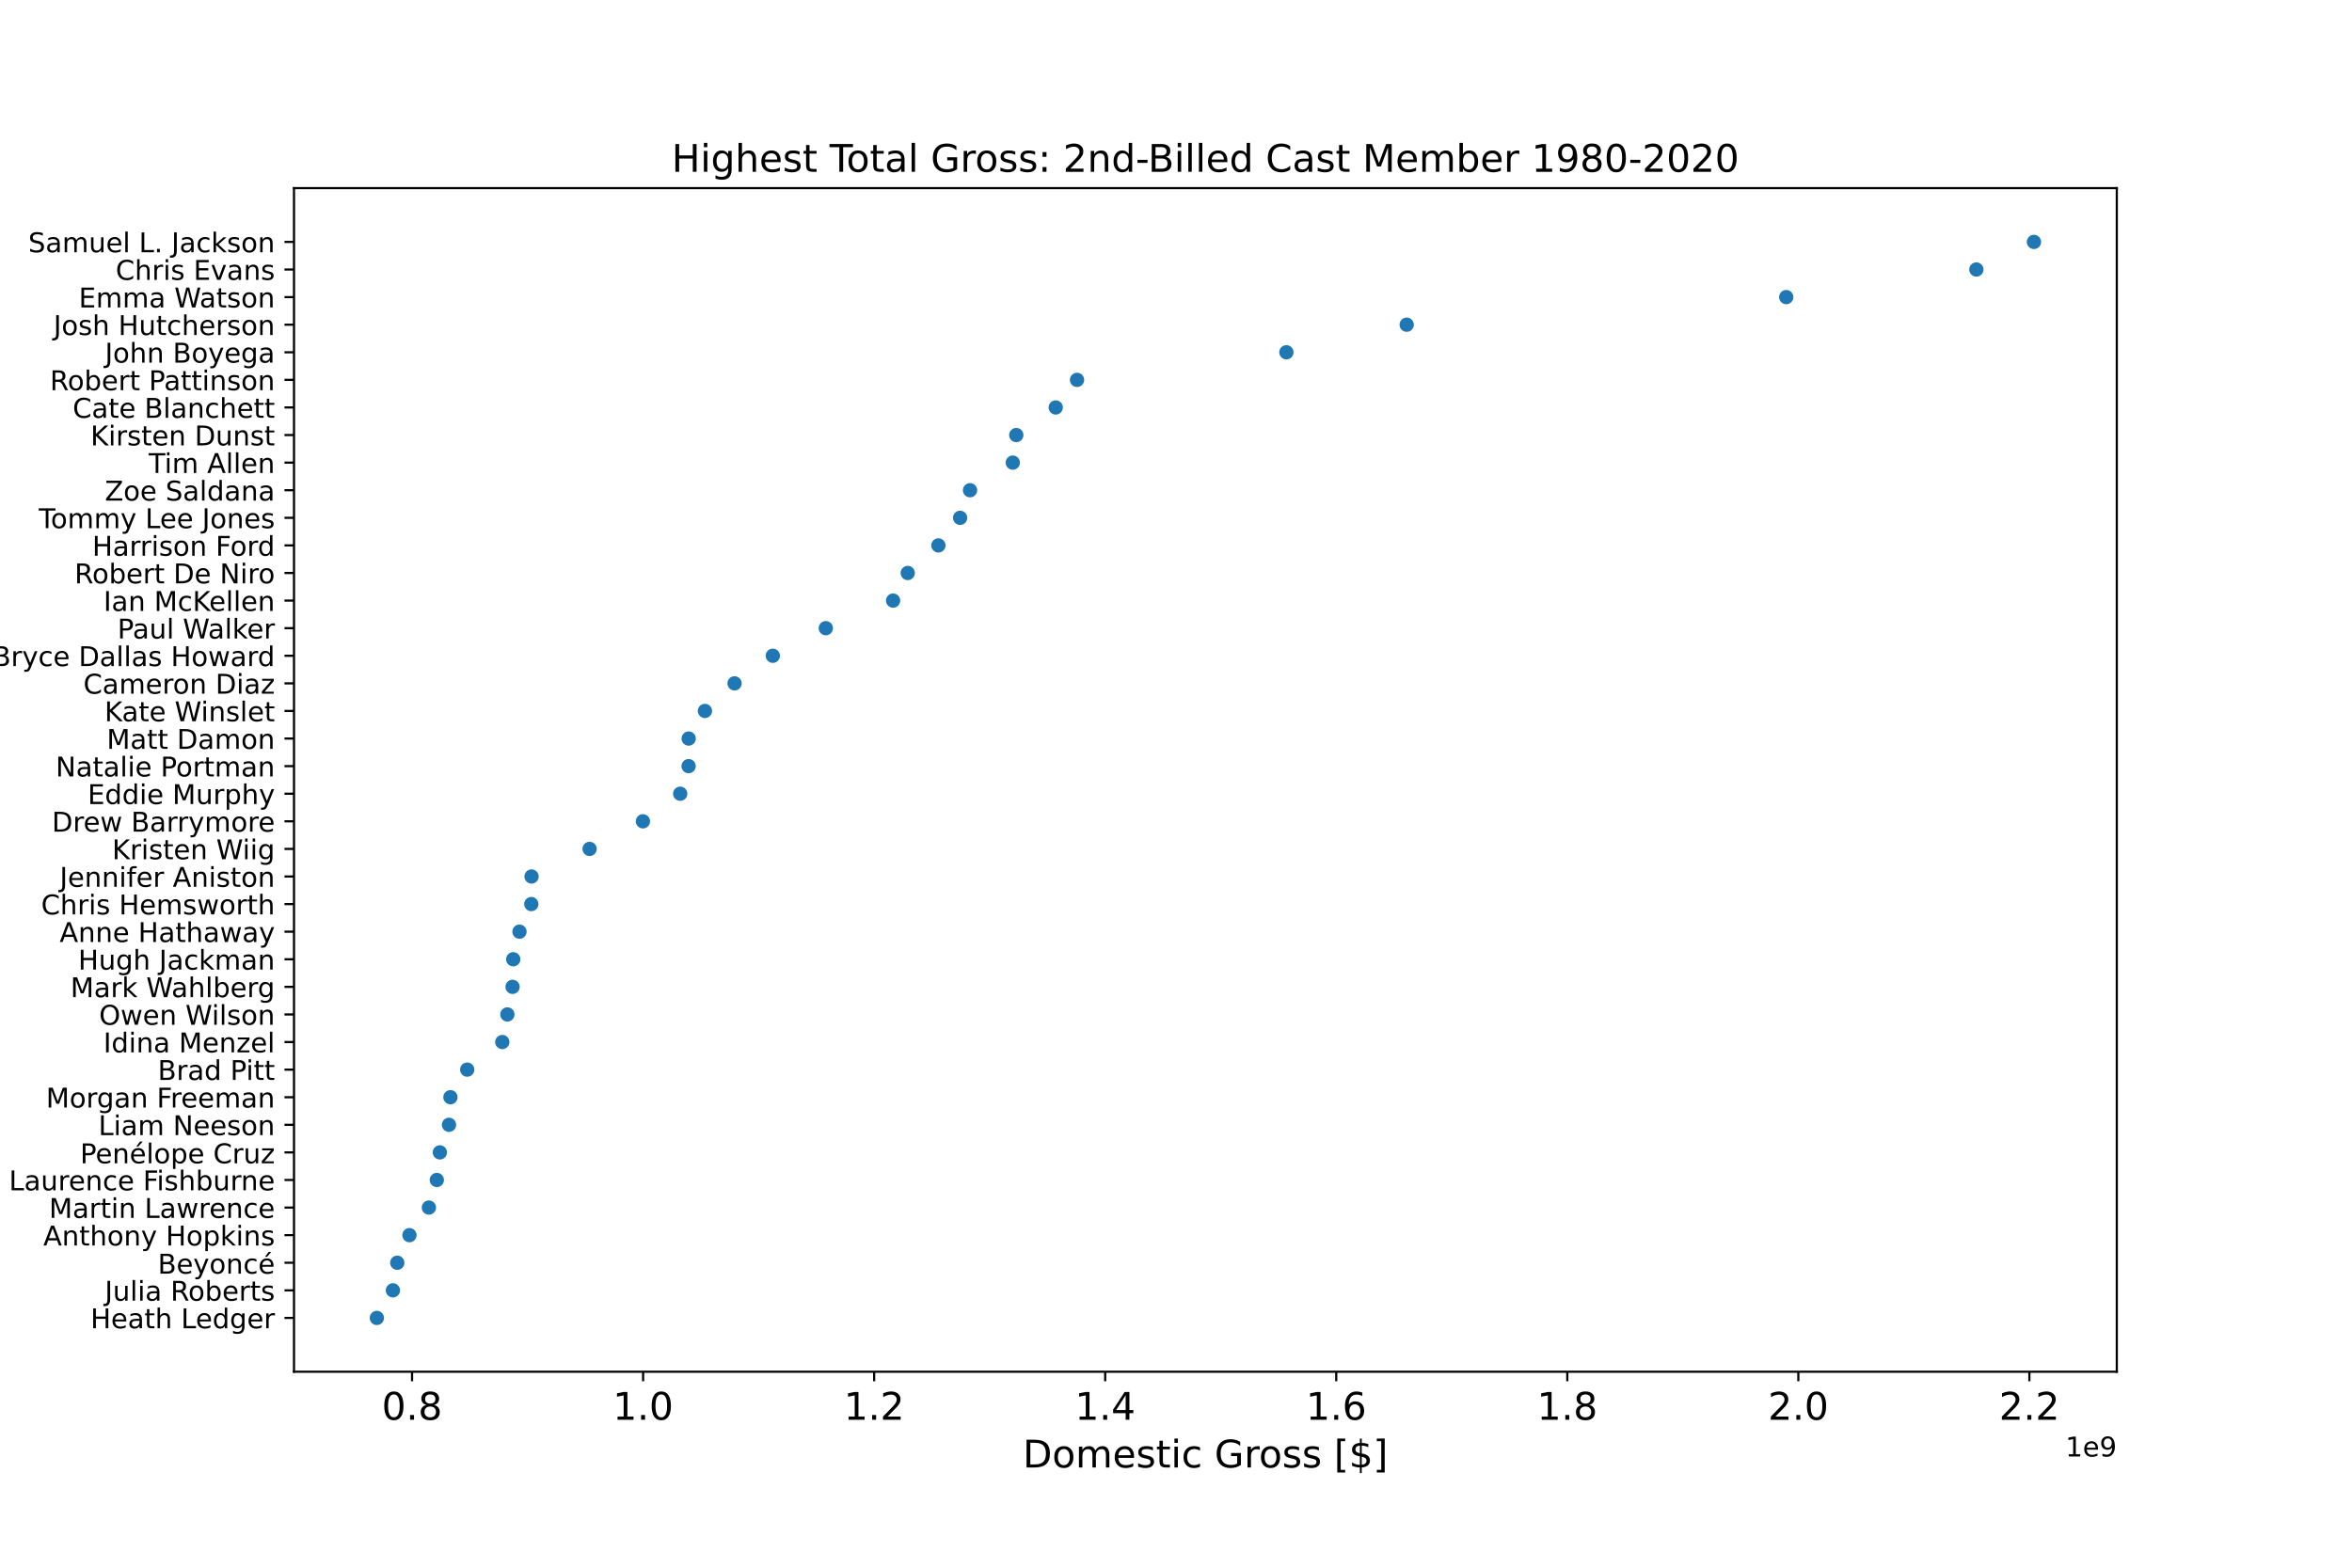 <?xml version="1.0" encoding="utf-8" standalone="no"?>
<!DOCTYPE svg PUBLIC "-//W3C//DTD SVG 1.1//EN"
  "http://www.w3.org/Graphics/SVG/1.1/DTD/svg11.dtd">
<!-- Created with matplotlib (https://matplotlib.org/) -->
<svg height="576pt" version="1.1" viewBox="0 0 864 576" width="864pt" xmlns="http://www.w3.org/2000/svg" xmlns:xlink="http://www.w3.org/1999/xlink">
 <defs>
  <style type="text/css">
*{stroke-linecap:butt;stroke-linejoin:round;}
  </style>
 </defs>
 <g id="figure_1">
  <g id="patch_1">
   <path d="M 0 576 
L 864 576 
L 864 0 
L 0 0 
z
" style="fill:#ffffff;"/>
  </g>
  <g id="axes_1">
   <g id="patch_2">
    <path d="M 108 504 
L 777.6 504 
L 777.6 69.12 
L 108 69.12 
z
" style="fill:#ffffff;"/>
   </g>
   <g id="PathCollection_1">
    <defs>
     <path d="M 0 3 
C 0.796 3 1.559 2.684 2.121 2.121 
C 2.684 1.559 3 0.796 3 0 
C 3 -0.796 2.684 -1.559 2.121 -2.121 
C 1.559 -2.684 0.796 -3 0 -3 
C -0.796 -3 -1.559 -2.684 -2.121 -2.121 
C -2.684 -1.559 -3 -0.796 -3 0 
C -3 0.796 -2.684 1.559 -2.121 2.121 
C -1.559 2.684 -0.796 3 0 3 
z
" id="mbb6cdfcf86" style="stroke:#ffffff;stroke-width:0.75;"/>
    </defs>
    <g clip-path="url(#p45990ef4e2)">
     <use style="fill:#1f77b4;stroke:#ffffff;stroke-width:0.75;" x="747.164" xlink:href="#mbb6cdfcf86" y="88.887"/>
     <use style="fill:#1f77b4;stroke:#ffffff;stroke-width:0.75;" x="726.009" xlink:href="#mbb6cdfcf86" y="99.024"/>
     <use style="fill:#1f77b4;stroke:#ffffff;stroke-width:0.75;" x="656.169" xlink:href="#mbb6cdfcf86" y="109.161"/>
     <use style="fill:#1f77b4;stroke:#ffffff;stroke-width:0.75;" x="516.743" xlink:href="#mbb6cdfcf86" y="119.298"/>
     <use style="fill:#1f77b4;stroke:#ffffff;stroke-width:0.75;" x="472.55" xlink:href="#mbb6cdfcf86" y="129.436"/>
     <use style="fill:#1f77b4;stroke:#ffffff;stroke-width:0.75;" x="395.643" xlink:href="#mbb6cdfcf86" y="139.573"/>
     <use style="fill:#1f77b4;stroke:#ffffff;stroke-width:0.75;" x="387.818" xlink:href="#mbb6cdfcf86" y="149.71"/>
     <use style="fill:#1f77b4;stroke:#ffffff;stroke-width:0.75;" x="373.328" xlink:href="#mbb6cdfcf86" y="159.847"/>
     <use style="fill:#1f77b4;stroke:#ffffff;stroke-width:0.75;" x="372.042" xlink:href="#mbb6cdfcf86" y="169.984"/>
     <use style="fill:#1f77b4;stroke:#ffffff;stroke-width:0.75;" x="356.338" xlink:href="#mbb6cdfcf86" y="180.121"/>
     <use style="fill:#1f77b4;stroke:#ffffff;stroke-width:0.75;" x="352.694" xlink:href="#mbb6cdfcf86" y="190.258"/>
     <use style="fill:#1f77b4;stroke:#ffffff;stroke-width:0.75;" x="344.715" xlink:href="#mbb6cdfcf86" y="200.395"/>
     <use style="fill:#1f77b4;stroke:#ffffff;stroke-width:0.75;" x="333.453" xlink:href="#mbb6cdfcf86" y="210.532"/>
     <use style="fill:#1f77b4;stroke:#ffffff;stroke-width:0.75;" x="328.075" xlink:href="#mbb6cdfcf86" y="220.669"/>
     <use style="fill:#1f77b4;stroke:#ffffff;stroke-width:0.75;" x="303.354" xlink:href="#mbb6cdfcf86" y="230.806"/>
     <use style="fill:#1f77b4;stroke:#ffffff;stroke-width:0.75;" x="283.889" xlink:href="#mbb6cdfcf86" y="240.943"/>
     <use style="fill:#1f77b4;stroke:#ffffff;stroke-width:0.75;" x="269.838" xlink:href="#mbb6cdfcf86" y="251.08"/>
     <use style="fill:#1f77b4;stroke:#ffffff;stroke-width:0.75;" x="258.956" xlink:href="#mbb6cdfcf86" y="261.217"/>
     <use style="fill:#1f77b4;stroke:#ffffff;stroke-width:0.75;" x="252.985" xlink:href="#mbb6cdfcf86" y="271.354"/>
     <use style="fill:#1f77b4;stroke:#ffffff;stroke-width:0.75;" x="252.952" xlink:href="#mbb6cdfcf86" y="281.491"/>
     <use style="fill:#1f77b4;stroke:#ffffff;stroke-width:0.75;" x="249.871" xlink:href="#mbb6cdfcf86" y="291.629"/>
     <use style="fill:#1f77b4;stroke:#ffffff;stroke-width:0.75;" x="236.173" xlink:href="#mbb6cdfcf86" y="301.766"/>
     <use style="fill:#1f77b4;stroke:#ffffff;stroke-width:0.75;" x="216.586" xlink:href="#mbb6cdfcf86" y="311.903"/>
     <use style="fill:#1f77b4;stroke:#ffffff;stroke-width:0.75;" x="195.265" xlink:href="#mbb6cdfcf86" y="322.04"/>
     <use style="fill:#1f77b4;stroke:#ffffff;stroke-width:0.75;" x="195.171" xlink:href="#mbb6cdfcf86" y="332.177"/>
     <use style="fill:#1f77b4;stroke:#ffffff;stroke-width:0.75;" x="190.834" xlink:href="#mbb6cdfcf86" y="342.314"/>
     <use style="fill:#1f77b4;stroke:#ffffff;stroke-width:0.75;" x="188.541" xlink:href="#mbb6cdfcf86" y="352.451"/>
     <use style="fill:#1f77b4;stroke:#ffffff;stroke-width:0.75;" x="188.287" xlink:href="#mbb6cdfcf86" y="362.588"/>
     <use style="fill:#1f77b4;stroke:#ffffff;stroke-width:0.75;" x="186.38" xlink:href="#mbb6cdfcf86" y="372.725"/>
     <use style="fill:#1f77b4;stroke:#ffffff;stroke-width:0.75;" x="184.517" xlink:href="#mbb6cdfcf86" y="382.862"/>
     <use style="fill:#1f77b4;stroke:#ffffff;stroke-width:0.75;" x="171.63" xlink:href="#mbb6cdfcf86" y="392.999"/>
     <use style="fill:#1f77b4;stroke:#ffffff;stroke-width:0.75;" x="165.467" xlink:href="#mbb6cdfcf86" y="403.136"/>
     <use style="fill:#1f77b4;stroke:#ffffff;stroke-width:0.75;" x="164.936" xlink:href="#mbb6cdfcf86" y="413.273"/>
     <use style="fill:#1f77b4;stroke:#ffffff;stroke-width:0.75;" x="161.58" xlink:href="#mbb6cdfcf86" y="423.41"/>
     <use style="fill:#1f77b4;stroke:#ffffff;stroke-width:0.75;" x="160.462" xlink:href="#mbb6cdfcf86" y="433.547"/>
     <use style="fill:#1f77b4;stroke:#ffffff;stroke-width:0.75;" x="157.556" xlink:href="#mbb6cdfcf86" y="443.684"/>
     <use style="fill:#1f77b4;stroke:#ffffff;stroke-width:0.75;" x="150.408" xlink:href="#mbb6cdfcf86" y="453.822"/>
     <use style="fill:#1f77b4;stroke:#ffffff;stroke-width:0.75;" x="145.936" xlink:href="#mbb6cdfcf86" y="463.959"/>
     <use style="fill:#1f77b4;stroke:#ffffff;stroke-width:0.75;" x="144.336" xlink:href="#mbb6cdfcf86" y="474.096"/>
     <use style="fill:#1f77b4;stroke:#ffffff;stroke-width:0.75;" x="138.436" xlink:href="#mbb6cdfcf86" y="484.233"/>
    </g>
   </g>
   <g id="matplotlib.axis_1">
    <g id="xtick_1">
     <g id="line2d_1">
      <defs>
       <path d="M 0 0 
L 0 3.5 
" id="m9ba2c41140" style="stroke:#000000;stroke-width:0.8;"/>
      </defs>
      <g>
       <use style="stroke:#000000;stroke-width:0.8;" x="151.369" xlink:href="#m9ba2c41140" y="504"/>
      </g>
     </g>
     <g id="text_1">
      <!-- 0.8 -->
      <defs>
       <path d="M 31.781 66.406 
Q 24.172 66.406 20.328 58.906 
Q 16.5 51.422 16.5 36.375 
Q 16.5 21.391 20.328 13.891 
Q 24.172 6.391 31.781 6.391 
Q 39.453 6.391 43.281 13.891 
Q 47.125 21.391 47.125 36.375 
Q 47.125 51.422 43.281 58.906 
Q 39.453 66.406 31.781 66.406 
z
M 31.781 74.219 
Q 44.047 74.219 50.516 64.516 
Q 56.984 54.828 56.984 36.375 
Q 56.984 17.969 50.516 8.266 
Q 44.047 -1.422 31.781 -1.422 
Q 19.531 -1.422 13.062 8.266 
Q 6.594 17.969 6.594 36.375 
Q 6.594 54.828 13.062 64.516 
Q 19.531 74.219 31.781 74.219 
z
" id="DejaVuSans-48"/>
       <path d="M 10.688 12.406 
L 21 12.406 
L 21 0 
L 10.688 0 
z
" id="DejaVuSans-46"/>
       <path d="M 31.781 34.625 
Q 24.75 34.625 20.719 30.859 
Q 16.703 27.094 16.703 20.516 
Q 16.703 13.922 20.719 10.156 
Q 24.75 6.391 31.781 6.391 
Q 38.812 6.391 42.859 10.172 
Q 46.922 13.969 46.922 20.516 
Q 46.922 27.094 42.891 30.859 
Q 38.875 34.625 31.781 34.625 
z
M 21.922 38.812 
Q 15.578 40.375 12.031 44.719 
Q 8.5 49.078 8.5 55.328 
Q 8.5 64.062 14.719 69.141 
Q 20.953 74.219 31.781 74.219 
Q 42.672 74.219 48.875 69.141 
Q 55.078 64.062 55.078 55.328 
Q 55.078 49.078 51.531 44.719 
Q 48 40.375 41.703 38.812 
Q 48.828 37.156 52.797 32.312 
Q 56.781 27.484 56.781 20.516 
Q 56.781 9.906 50.312 4.234 
Q 43.844 -1.422 31.781 -1.422 
Q 19.734 -1.422 13.25 4.234 
Q 6.781 9.906 6.781 20.516 
Q 6.781 27.484 10.781 32.312 
Q 14.797 37.156 21.922 38.812 
z
M 18.312 54.391 
Q 18.312 48.734 21.844 45.562 
Q 25.391 42.391 31.781 42.391 
Q 38.141 42.391 41.719 45.562 
Q 45.312 48.734 45.312 54.391 
Q 45.312 60.062 41.719 63.234 
Q 38.141 66.406 31.781 66.406 
Q 25.391 66.406 21.844 63.234 
Q 18.312 60.062 18.312 54.391 
z
" id="DejaVuSans-56"/>
      </defs>
      <g transform="translate(140.237 521.638)scale(0.14 -0.14)">
       <use xlink:href="#DejaVuSans-48"/>
       <use x="63.623" xlink:href="#DejaVuSans-46"/>
       <use x="95.41" xlink:href="#DejaVuSans-56"/>
      </g>
     </g>
    </g>
    <g id="xtick_2">
     <g id="line2d_2">
      <g>
       <use style="stroke:#000000;stroke-width:0.8;" x="236.243" xlink:href="#m9ba2c41140" y="504"/>
      </g>
     </g>
     <g id="text_2">
      <!-- 1.0 -->
      <defs>
       <path d="M 12.406 8.297 
L 28.516 8.297 
L 28.516 63.922 
L 10.984 60.406 
L 10.984 69.391 
L 28.422 72.906 
L 38.281 72.906 
L 38.281 8.297 
L 54.391 8.297 
L 54.391 0 
L 12.406 0 
z
" id="DejaVuSans-49"/>
      </defs>
      <g transform="translate(225.111 521.638)scale(0.14 -0.14)">
       <use xlink:href="#DejaVuSans-49"/>
       <use x="63.623" xlink:href="#DejaVuSans-46"/>
       <use x="95.41" xlink:href="#DejaVuSans-48"/>
      </g>
     </g>
    </g>
    <g id="xtick_3">
     <g id="line2d_3">
      <g>
       <use style="stroke:#000000;stroke-width:0.8;" x="321.117" xlink:href="#m9ba2c41140" y="504"/>
      </g>
     </g>
     <g id="text_3">
      <!-- 1.2 -->
      <defs>
       <path d="M 19.188 8.297 
L 53.609 8.297 
L 53.609 0 
L 7.328 0 
L 7.328 8.297 
Q 12.938 14.109 22.625 23.891 
Q 32.328 33.688 34.812 36.531 
Q 39.547 41.844 41.422 45.531 
Q 43.312 49.219 43.312 52.781 
Q 43.312 58.594 39.234 62.25 
Q 35.156 65.922 28.609 65.922 
Q 23.969 65.922 18.812 64.312 
Q 13.672 62.703 7.812 59.422 
L 7.812 69.391 
Q 13.766 71.781 18.938 73 
Q 24.125 74.219 28.422 74.219 
Q 39.75 74.219 46.484 68.547 
Q 53.219 62.891 53.219 53.422 
Q 53.219 48.922 51.531 44.891 
Q 49.859 40.875 45.406 35.406 
Q 44.188 33.984 37.641 27.219 
Q 31.109 20.453 19.188 8.297 
z
" id="DejaVuSans-50"/>
      </defs>
      <g transform="translate(309.985 521.638)scale(0.14 -0.14)">
       <use xlink:href="#DejaVuSans-49"/>
       <use x="63.623" xlink:href="#DejaVuSans-46"/>
       <use x="95.41" xlink:href="#DejaVuSans-50"/>
      </g>
     </g>
    </g>
    <g id="xtick_4">
     <g id="line2d_4">
      <g>
       <use style="stroke:#000000;stroke-width:0.8;" x="405.99" xlink:href="#m9ba2c41140" y="504"/>
      </g>
     </g>
     <g id="text_4">
      <!-- 1.4 -->
      <defs>
       <path d="M 37.797 64.312 
L 12.891 25.391 
L 37.797 25.391 
z
M 35.203 72.906 
L 47.609 72.906 
L 47.609 25.391 
L 58.016 25.391 
L 58.016 17.188 
L 47.609 17.188 
L 47.609 0 
L 37.797 0 
L 37.797 17.188 
L 4.891 17.188 
L 4.891 26.703 
z
" id="DejaVuSans-52"/>
      </defs>
      <g transform="translate(394.858 521.638)scale(0.14 -0.14)">
       <use xlink:href="#DejaVuSans-49"/>
       <use x="63.623" xlink:href="#DejaVuSans-46"/>
       <use x="95.41" xlink:href="#DejaVuSans-52"/>
      </g>
     </g>
    </g>
    <g id="xtick_5">
     <g id="line2d_5">
      <g>
       <use style="stroke:#000000;stroke-width:0.8;" x="490.864" xlink:href="#m9ba2c41140" y="504"/>
      </g>
     </g>
     <g id="text_5">
      <!-- 1.6 -->
      <defs>
       <path d="M 33.016 40.375 
Q 26.375 40.375 22.484 35.828 
Q 18.609 31.297 18.609 23.391 
Q 18.609 15.531 22.484 10.953 
Q 26.375 6.391 33.016 6.391 
Q 39.656 6.391 43.531 10.953 
Q 47.406 15.531 47.406 23.391 
Q 47.406 31.297 43.531 35.828 
Q 39.656 40.375 33.016 40.375 
z
M 52.594 71.297 
L 52.594 62.312 
Q 48.875 64.062 45.094 64.984 
Q 41.312 65.922 37.594 65.922 
Q 27.828 65.922 22.672 59.328 
Q 17.531 52.734 16.797 39.406 
Q 19.672 43.656 24.016 45.922 
Q 28.375 48.188 33.594 48.188 
Q 44.578 48.188 50.953 41.516 
Q 57.328 34.859 57.328 23.391 
Q 57.328 12.156 50.688 5.359 
Q 44.047 -1.422 33.016 -1.422 
Q 20.359 -1.422 13.672 8.266 
Q 6.984 17.969 6.984 36.375 
Q 6.984 53.656 15.188 63.938 
Q 23.391 74.219 37.203 74.219 
Q 40.922 74.219 44.703 73.484 
Q 48.484 72.75 52.594 71.297 
z
" id="DejaVuSans-54"/>
      </defs>
      <g transform="translate(479.732 521.638)scale(0.14 -0.14)">
       <use xlink:href="#DejaVuSans-49"/>
       <use x="63.623" xlink:href="#DejaVuSans-46"/>
       <use x="95.41" xlink:href="#DejaVuSans-54"/>
      </g>
     </g>
    </g>
    <g id="xtick_6">
     <g id="line2d_6">
      <g>
       <use style="stroke:#000000;stroke-width:0.8;" x="575.738" xlink:href="#m9ba2c41140" y="504"/>
      </g>
     </g>
     <g id="text_6">
      <!-- 1.8 -->
      <g transform="translate(564.606 521.638)scale(0.14 -0.14)">
       <use xlink:href="#DejaVuSans-49"/>
       <use x="63.623" xlink:href="#DejaVuSans-46"/>
       <use x="95.41" xlink:href="#DejaVuSans-56"/>
      </g>
     </g>
    </g>
    <g id="xtick_7">
     <g id="line2d_7">
      <g>
       <use style="stroke:#000000;stroke-width:0.8;" x="660.612" xlink:href="#m9ba2c41140" y="504"/>
      </g>
     </g>
     <g id="text_7">
      <!-- 2.0 -->
      <g transform="translate(649.48 521.638)scale(0.14 -0.14)">
       <use xlink:href="#DejaVuSans-50"/>
       <use x="63.623" xlink:href="#DejaVuSans-46"/>
       <use x="95.41" xlink:href="#DejaVuSans-48"/>
      </g>
     </g>
    </g>
    <g id="xtick_8">
     <g id="line2d_8">
      <g>
       <use style="stroke:#000000;stroke-width:0.8;" x="745.485" xlink:href="#m9ba2c41140" y="504"/>
      </g>
     </g>
     <g id="text_8">
      <!-- 2.2 -->
      <g transform="translate(734.353 521.638)scale(0.14 -0.14)">
       <use xlink:href="#DejaVuSans-50"/>
       <use x="63.623" xlink:href="#DejaVuSans-46"/>
       <use x="95.41" xlink:href="#DejaVuSans-50"/>
      </g>
     </g>
    </g>
    <g id="text_9">
     <!-- Domestic Gross [$] -->
     <defs>
      <path d="M 19.672 64.797 
L 19.672 8.109 
L 31.594 8.109 
Q 46.688 8.109 53.688 14.938 
Q 60.688 21.781 60.688 36.531 
Q 60.688 51.172 53.688 57.984 
Q 46.688 64.797 31.594 64.797 
z
M 9.812 72.906 
L 30.078 72.906 
Q 51.266 72.906 61.172 64.094 
Q 71.094 55.281 71.094 36.531 
Q 71.094 17.672 61.125 8.828 
Q 51.172 0 30.078 0 
L 9.812 0 
z
" id="DejaVuSans-68"/>
      <path d="M 30.609 48.391 
Q 23.391 48.391 19.188 42.75 
Q 14.984 37.109 14.984 27.297 
Q 14.984 17.484 19.156 11.844 
Q 23.344 6.203 30.609 6.203 
Q 37.797 6.203 41.984 11.859 
Q 46.188 17.531 46.188 27.297 
Q 46.188 37.016 41.984 42.703 
Q 37.797 48.391 30.609 48.391 
z
M 30.609 56 
Q 42.328 56 49.016 48.375 
Q 55.719 40.766 55.719 27.297 
Q 55.719 13.875 49.016 6.219 
Q 42.328 -1.422 30.609 -1.422 
Q 18.844 -1.422 12.172 6.219 
Q 5.516 13.875 5.516 27.297 
Q 5.516 40.766 12.172 48.375 
Q 18.844 56 30.609 56 
z
" id="DejaVuSans-111"/>
      <path d="M 52 44.188 
Q 55.375 50.25 60.062 53.125 
Q 64.75 56 71.094 56 
Q 79.641 56 84.281 50.016 
Q 88.922 44.047 88.922 33.016 
L 88.922 0 
L 79.891 0 
L 79.891 32.719 
Q 79.891 40.578 77.094 44.375 
Q 74.312 48.188 68.609 48.188 
Q 61.625 48.188 57.562 43.547 
Q 53.516 38.922 53.516 30.906 
L 53.516 0 
L 44.484 0 
L 44.484 32.719 
Q 44.484 40.625 41.703 44.406 
Q 38.922 48.188 33.109 48.188 
Q 26.219 48.188 22.156 43.531 
Q 18.109 38.875 18.109 30.906 
L 18.109 0 
L 9.078 0 
L 9.078 54.688 
L 18.109 54.688 
L 18.109 46.188 
Q 21.188 51.219 25.484 53.609 
Q 29.781 56 35.688 56 
Q 41.656 56 45.828 52.969 
Q 50 49.953 52 44.188 
z
" id="DejaVuSans-109"/>
      <path d="M 56.203 29.594 
L 56.203 25.203 
L 14.891 25.203 
Q 15.484 15.922 20.484 11.062 
Q 25.484 6.203 34.422 6.203 
Q 39.594 6.203 44.453 7.469 
Q 49.312 8.734 54.109 11.281 
L 54.109 2.781 
Q 49.266 0.734 44.188 -0.344 
Q 39.109 -1.422 33.891 -1.422 
Q 20.797 -1.422 13.156 6.188 
Q 5.516 13.812 5.516 26.812 
Q 5.516 40.234 12.766 48.109 
Q 20.016 56 32.328 56 
Q 43.359 56 49.781 48.891 
Q 56.203 41.797 56.203 29.594 
z
M 47.219 32.234 
Q 47.125 39.594 43.094 43.984 
Q 39.062 48.391 32.422 48.391 
Q 24.906 48.391 20.391 44.141 
Q 15.875 39.891 15.188 32.172 
z
" id="DejaVuSans-101"/>
      <path d="M 44.281 53.078 
L 44.281 44.578 
Q 40.484 46.531 36.375 47.5 
Q 32.281 48.484 27.875 48.484 
Q 21.188 48.484 17.844 46.438 
Q 14.5 44.391 14.5 40.281 
Q 14.5 37.156 16.891 35.375 
Q 19.281 33.594 26.516 31.984 
L 29.594 31.297 
Q 39.156 29.25 43.188 25.516 
Q 47.219 21.781 47.219 15.094 
Q 47.219 7.469 41.188 3.016 
Q 35.156 -1.422 24.609 -1.422 
Q 20.219 -1.422 15.453 -0.562 
Q 10.688 0.297 5.422 2 
L 5.422 11.281 
Q 10.406 8.688 15.234 7.391 
Q 20.062 6.109 24.812 6.109 
Q 31.156 6.109 34.562 8.281 
Q 37.984 10.453 37.984 14.406 
Q 37.984 18.062 35.516 20.016 
Q 33.062 21.969 24.703 23.781 
L 21.578 24.516 
Q 13.234 26.266 9.516 29.906 
Q 5.812 33.547 5.812 39.891 
Q 5.812 47.609 11.281 51.797 
Q 16.75 56 26.812 56 
Q 31.781 56 36.172 55.266 
Q 40.578 54.547 44.281 53.078 
z
" id="DejaVuSans-115"/>
      <path d="M 18.312 70.219 
L 18.312 54.688 
L 36.812 54.688 
L 36.812 47.703 
L 18.312 47.703 
L 18.312 18.016 
Q 18.312 11.328 20.141 9.422 
Q 21.969 7.516 27.594 7.516 
L 36.812 7.516 
L 36.812 0 
L 27.594 0 
Q 17.188 0 13.234 3.875 
Q 9.281 7.766 9.281 18.016 
L 9.281 47.703 
L 2.688 47.703 
L 2.688 54.688 
L 9.281 54.688 
L 9.281 70.219 
z
" id="DejaVuSans-116"/>
      <path d="M 9.422 54.688 
L 18.406 54.688 
L 18.406 0 
L 9.422 0 
z
M 9.422 75.984 
L 18.406 75.984 
L 18.406 64.594 
L 9.422 64.594 
z
" id="DejaVuSans-105"/>
      <path d="M 48.781 52.594 
L 48.781 44.188 
Q 44.969 46.297 41.141 47.344 
Q 37.312 48.391 33.406 48.391 
Q 24.656 48.391 19.812 42.844 
Q 14.984 37.312 14.984 27.297 
Q 14.984 17.281 19.812 11.734 
Q 24.656 6.203 33.406 6.203 
Q 37.312 6.203 41.141 7.25 
Q 44.969 8.297 48.781 10.406 
L 48.781 2.094 
Q 45.016 0.344 40.984 -0.531 
Q 36.969 -1.422 32.422 -1.422 
Q 20.062 -1.422 12.781 6.344 
Q 5.516 14.109 5.516 27.297 
Q 5.516 40.672 12.859 48.328 
Q 20.219 56 33.016 56 
Q 37.156 56 41.109 55.141 
Q 45.062 54.297 48.781 52.594 
z
" id="DejaVuSans-99"/>
      <path id="DejaVuSans-32"/>
      <path d="M 59.516 10.406 
L 59.516 29.984 
L 43.406 29.984 
L 43.406 38.094 
L 69.281 38.094 
L 69.281 6.781 
Q 63.578 2.734 56.688 0.656 
Q 49.812 -1.422 42 -1.422 
Q 24.906 -1.422 15.25 8.562 
Q 5.609 18.562 5.609 36.375 
Q 5.609 54.25 15.25 64.234 
Q 24.906 74.219 42 74.219 
Q 49.125 74.219 55.547 72.453 
Q 61.969 70.703 67.391 67.281 
L 67.391 56.781 
Q 61.922 61.422 55.766 63.766 
Q 49.609 66.109 42.828 66.109 
Q 29.438 66.109 22.719 58.641 
Q 16.016 51.172 16.016 36.375 
Q 16.016 21.625 22.719 14.156 
Q 29.438 6.688 42.828 6.688 
Q 48.047 6.688 52.141 7.594 
Q 56.25 8.5 59.516 10.406 
z
" id="DejaVuSans-71"/>
      <path d="M 41.109 46.297 
Q 39.594 47.172 37.812 47.578 
Q 36.031 48 33.891 48 
Q 26.266 48 22.188 43.047 
Q 18.109 38.094 18.109 28.812 
L 18.109 0 
L 9.078 0 
L 9.078 54.688 
L 18.109 54.688 
L 18.109 46.188 
Q 20.953 51.172 25.484 53.578 
Q 30.031 56 36.531 56 
Q 37.453 56 38.578 55.875 
Q 39.703 55.766 41.062 55.516 
z
" id="DejaVuSans-114"/>
      <path d="M 8.594 75.984 
L 29.297 75.984 
L 29.297 69 
L 17.578 69 
L 17.578 -6.203 
L 29.297 -6.203 
L 29.297 -13.188 
L 8.594 -13.188 
z
" id="DejaVuSans-91"/>
      <path d="M 33.797 -14.703 
L 28.906 -14.703 
L 28.859 0 
Q 23.734 0.094 18.609 1.188 
Q 13.484 2.297 8.297 4.5 
L 8.297 13.281 
Q 13.281 10.156 18.375 8.562 
Q 23.484 6.984 28.906 6.938 
L 28.906 29.203 
Q 18.109 30.953 13.203 35.156 
Q 8.297 39.359 8.297 46.688 
Q 8.297 54.641 13.625 59.219 
Q 18.953 63.812 28.906 64.5 
L 28.906 75.984 
L 33.797 75.984 
L 33.797 64.656 
Q 38.328 64.453 42.578 63.688 
Q 46.828 62.938 50.875 61.625 
L 50.875 53.078 
Q 46.828 55.125 42.547 56.25 
Q 38.281 57.375 33.797 57.562 
L 33.797 36.719 
Q 44.875 35.016 50.094 30.609 
Q 55.328 26.219 55.328 18.609 
Q 55.328 10.359 49.781 5.594 
Q 44.234 0.828 33.797 0.094 
z
M 28.906 37.594 
L 28.906 57.625 
Q 23.25 56.984 20.266 54.391 
Q 17.281 51.812 17.281 47.516 
Q 17.281 43.312 20.031 40.969 
Q 22.797 38.625 28.906 37.594 
z
M 33.797 28.219 
L 33.797 7.078 
Q 39.984 7.906 43.141 10.594 
Q 46.297 13.281 46.297 17.672 
Q 46.297 21.969 43.281 24.5 
Q 40.281 27.047 33.797 28.219 
z
" id="DejaVuSans-36"/>
      <path d="M 30.422 75.984 
L 30.422 -13.188 
L 9.719 -13.188 
L 9.719 -6.203 
L 21.391 -6.203 
L 21.391 69 
L 9.719 69 
L 9.719 75.984 
z
" id="DejaVuSans-93"/>
     </defs>
     <g transform="translate(375.731 539.187)scale(0.14 -0.14)">
      <use xlink:href="#DejaVuSans-68"/>
      <use x="77.002" xlink:href="#DejaVuSans-111"/>
      <use x="138.184" xlink:href="#DejaVuSans-109"/>
      <use x="235.596" xlink:href="#DejaVuSans-101"/>
      <use x="297.119" xlink:href="#DejaVuSans-115"/>
      <use x="349.219" xlink:href="#DejaVuSans-116"/>
      <use x="388.428" xlink:href="#DejaVuSans-105"/>
      <use x="416.211" xlink:href="#DejaVuSans-99"/>
      <use x="471.191" xlink:href="#DejaVuSans-32"/>
      <use x="502.979" xlink:href="#DejaVuSans-71"/>
      <use x="580.469" xlink:href="#DejaVuSans-114"/>
      <use x="619.332" xlink:href="#DejaVuSans-111"/>
      <use x="680.514" xlink:href="#DejaVuSans-115"/>
      <use x="732.613" xlink:href="#DejaVuSans-115"/>
      <use x="784.713" xlink:href="#DejaVuSans-32"/>
      <use x="816.5" xlink:href="#DejaVuSans-91"/>
      <use x="855.514" xlink:href="#DejaVuSans-36"/>
      <use x="919.137" xlink:href="#DejaVuSans-93"/>
     </g>
    </g>
    <g id="text_10">
     <!-- 1e9 -->
     <defs>
      <path d="M 10.984 1.516 
L 10.984 10.5 
Q 14.703 8.734 18.5 7.812 
Q 22.312 6.891 25.984 6.891 
Q 35.75 6.891 40.891 13.453 
Q 46.047 20.016 46.781 33.406 
Q 43.953 29.203 39.594 26.953 
Q 35.25 24.703 29.984 24.703 
Q 19.047 24.703 12.672 31.312 
Q 6.297 37.938 6.297 49.422 
Q 6.297 60.641 12.938 67.422 
Q 19.578 74.219 30.609 74.219 
Q 43.266 74.219 49.922 64.516 
Q 56.594 54.828 56.594 36.375 
Q 56.594 19.141 48.406 8.859 
Q 40.234 -1.422 26.422 -1.422 
Q 22.703 -1.422 18.891 -0.688 
Q 15.094 0.047 10.984 1.516 
z
M 30.609 32.422 
Q 37.25 32.422 41.125 36.953 
Q 45.016 41.5 45.016 49.422 
Q 45.016 57.281 41.125 61.844 
Q 37.25 66.406 30.609 66.406 
Q 23.969 66.406 20.094 61.844 
Q 16.219 57.281 16.219 49.422 
Q 16.219 41.5 20.094 36.953 
Q 23.969 32.422 30.609 32.422 
z
" id="DejaVuSans-57"/>
     </defs>
     <g transform="translate(758.722 535.148)scale(0.1 -0.1)">
      <use xlink:href="#DejaVuSans-49"/>
      <use x="63.623" xlink:href="#DejaVuSans-101"/>
      <use x="125.146" xlink:href="#DejaVuSans-57"/>
     </g>
    </g>
   </g>
   <g id="matplotlib.axis_2">
    <g id="ytick_1">
     <g id="line2d_9">
      <defs>
       <path d="M 0 0 
L -3.5 0 
" id="mdb919c6e3c" style="stroke:#000000;stroke-width:0.8;"/>
      </defs>
      <g>
       <use style="stroke:#000000;stroke-width:0.8;" x="108" xlink:href="#mdb919c6e3c" y="88.887"/>
      </g>
     </g>
     <g id="text_11">
      <!-- Samuel L. Jackson -->
      <defs>
       <path d="M 53.516 70.516 
L 53.516 60.891 
Q 47.906 63.578 42.922 64.891 
Q 37.938 66.219 33.297 66.219 
Q 25.25 66.219 20.875 63.094 
Q 16.5 59.969 16.5 54.203 
Q 16.5 49.359 19.406 46.891 
Q 22.312 44.438 30.422 42.922 
L 36.375 41.703 
Q 47.406 39.594 52.656 34.297 
Q 57.906 29 57.906 20.125 
Q 57.906 9.516 50.797 4.047 
Q 43.703 -1.422 29.984 -1.422 
Q 24.812 -1.422 18.969 -0.25 
Q 13.141 0.922 6.891 3.219 
L 6.891 13.375 
Q 12.891 10.016 18.656 8.297 
Q 24.422 6.594 29.984 6.594 
Q 38.422 6.594 43.016 9.906 
Q 47.609 13.234 47.609 19.391 
Q 47.609 24.75 44.312 27.781 
Q 41.016 30.812 33.5 32.328 
L 27.484 33.5 
Q 16.453 35.688 11.516 40.375 
Q 6.594 45.062 6.594 53.422 
Q 6.594 63.094 13.406 68.656 
Q 20.219 74.219 32.172 74.219 
Q 37.312 74.219 42.625 73.281 
Q 47.953 72.359 53.516 70.516 
z
" id="DejaVuSans-83"/>
       <path d="M 34.281 27.484 
Q 23.391 27.484 19.188 25 
Q 14.984 22.516 14.984 16.5 
Q 14.984 11.719 18.141 8.906 
Q 21.297 6.109 26.703 6.109 
Q 34.188 6.109 38.703 11.406 
Q 43.219 16.703 43.219 25.484 
L 43.219 27.484 
z
M 52.203 31.203 
L 52.203 0 
L 43.219 0 
L 43.219 8.297 
Q 40.141 3.328 35.547 0.953 
Q 30.953 -1.422 24.312 -1.422 
Q 15.922 -1.422 10.953 3.297 
Q 6 8.016 6 15.922 
Q 6 25.141 12.172 29.828 
Q 18.359 34.516 30.609 34.516 
L 43.219 34.516 
L 43.219 35.406 
Q 43.219 41.609 39.141 45 
Q 35.062 48.391 27.688 48.391 
Q 23 48.391 18.547 47.266 
Q 14.109 46.141 10.016 43.891 
L 10.016 52.203 
Q 14.938 54.109 19.578 55.047 
Q 24.219 56 28.609 56 
Q 40.484 56 46.344 49.844 
Q 52.203 43.703 52.203 31.203 
z
" id="DejaVuSans-97"/>
       <path d="M 8.5 21.578 
L 8.5 54.688 
L 17.484 54.688 
L 17.484 21.922 
Q 17.484 14.156 20.5 10.266 
Q 23.531 6.391 29.594 6.391 
Q 36.859 6.391 41.078 11.031 
Q 45.312 15.672 45.312 23.688 
L 45.312 54.688 
L 54.297 54.688 
L 54.297 0 
L 45.312 0 
L 45.312 8.406 
Q 42.047 3.422 37.719 1 
Q 33.406 -1.422 27.688 -1.422 
Q 18.266 -1.422 13.375 4.438 
Q 8.5 10.297 8.5 21.578 
z
M 31.109 56 
z
" id="DejaVuSans-117"/>
       <path d="M 9.422 75.984 
L 18.406 75.984 
L 18.406 0 
L 9.422 0 
z
" id="DejaVuSans-108"/>
       <path d="M 9.812 72.906 
L 19.672 72.906 
L 19.672 8.297 
L 55.172 8.297 
L 55.172 0 
L 9.812 0 
z
" id="DejaVuSans-76"/>
       <path d="M 9.812 72.906 
L 19.672 72.906 
L 19.672 5.078 
Q 19.672 -8.109 14.672 -14.062 
Q 9.672 -20.016 -1.422 -20.016 
L -5.172 -20.016 
L -5.172 -11.719 
L -2.094 -11.719 
Q 4.438 -11.719 7.125 -8.047 
Q 9.812 -4.391 9.812 5.078 
z
" id="DejaVuSans-74"/>
       <path d="M 9.078 75.984 
L 18.109 75.984 
L 18.109 31.109 
L 44.922 54.688 
L 56.391 54.688 
L 27.391 29.109 
L 57.625 0 
L 45.906 0 
L 18.109 26.703 
L 18.109 0 
L 9.078 0 
z
" id="DejaVuSans-107"/>
       <path d="M 54.891 33.016 
L 54.891 0 
L 45.906 0 
L 45.906 32.719 
Q 45.906 40.484 42.875 44.328 
Q 39.844 48.188 33.797 48.188 
Q 26.516 48.188 22.312 43.547 
Q 18.109 38.922 18.109 30.906 
L 18.109 0 
L 9.078 0 
L 9.078 54.688 
L 18.109 54.688 
L 18.109 46.188 
Q 21.344 51.125 25.703 53.562 
Q 30.078 56 35.797 56 
Q 45.219 56 50.047 50.172 
Q 54.891 44.344 54.891 33.016 
z
" id="DejaVuSans-110"/>
      </defs>
      <g transform="translate(10.375 92.686)scale(0.1 -0.1)">
       <use xlink:href="#DejaVuSans-83"/>
       <use x="63.477" xlink:href="#DejaVuSans-97"/>
       <use x="124.756" xlink:href="#DejaVuSans-109"/>
       <use x="222.168" xlink:href="#DejaVuSans-117"/>
       <use x="285.547" xlink:href="#DejaVuSans-101"/>
       <use x="347.07" xlink:href="#DejaVuSans-108"/>
       <use x="374.854" xlink:href="#DejaVuSans-32"/>
       <use x="406.641" xlink:href="#DejaVuSans-76"/>
       <use x="462.354" xlink:href="#DejaVuSans-46"/>
       <use x="494.141" xlink:href="#DejaVuSans-32"/>
       <use x="525.928" xlink:href="#DejaVuSans-74"/>
       <use x="555.42" xlink:href="#DejaVuSans-97"/>
       <use x="616.699" xlink:href="#DejaVuSans-99"/>
       <use x="671.68" xlink:href="#DejaVuSans-107"/>
       <use x="729.59" xlink:href="#DejaVuSans-115"/>
       <use x="781.689" xlink:href="#DejaVuSans-111"/>
       <use x="842.871" xlink:href="#DejaVuSans-110"/>
      </g>
     </g>
    </g>
    <g id="ytick_2">
     <g id="line2d_10">
      <g>
       <use style="stroke:#000000;stroke-width:0.8;" x="108" xlink:href="#mdb919c6e3c" y="99.024"/>
      </g>
     </g>
     <g id="text_12">
      <!-- Chris Evans -->
      <defs>
       <path d="M 64.406 67.281 
L 64.406 56.891 
Q 59.422 61.531 53.781 63.812 
Q 48.141 66.109 41.797 66.109 
Q 29.297 66.109 22.656 58.469 
Q 16.016 50.828 16.016 36.375 
Q 16.016 21.969 22.656 14.328 
Q 29.297 6.688 41.797 6.688 
Q 48.141 6.688 53.781 8.984 
Q 59.422 11.281 64.406 15.922 
L 64.406 5.609 
Q 59.234 2.094 53.438 0.328 
Q 47.656 -1.422 41.219 -1.422 
Q 24.656 -1.422 15.125 8.703 
Q 5.609 18.844 5.609 36.375 
Q 5.609 53.953 15.125 64.078 
Q 24.656 74.219 41.219 74.219 
Q 47.75 74.219 53.531 72.484 
Q 59.328 70.75 64.406 67.281 
z
" id="DejaVuSans-67"/>
       <path d="M 54.891 33.016 
L 54.891 0 
L 45.906 0 
L 45.906 32.719 
Q 45.906 40.484 42.875 44.328 
Q 39.844 48.188 33.797 48.188 
Q 26.516 48.188 22.312 43.547 
Q 18.109 38.922 18.109 30.906 
L 18.109 0 
L 9.078 0 
L 9.078 75.984 
L 18.109 75.984 
L 18.109 46.188 
Q 21.344 51.125 25.703 53.562 
Q 30.078 56 35.797 56 
Q 45.219 56 50.047 50.172 
Q 54.891 44.344 54.891 33.016 
z
" id="DejaVuSans-104"/>
       <path d="M 9.812 72.906 
L 55.906 72.906 
L 55.906 64.594 
L 19.672 64.594 
L 19.672 43.016 
L 54.391 43.016 
L 54.391 34.719 
L 19.672 34.719 
L 19.672 8.297 
L 56.781 8.297 
L 56.781 0 
L 9.812 0 
z
" id="DejaVuSans-69"/>
       <path d="M 2.984 54.688 
L 12.5 54.688 
L 29.594 8.797 
L 46.688 54.688 
L 56.203 54.688 
L 35.688 0 
L 23.484 0 
z
" id="DejaVuSans-118"/>
      </defs>
      <g transform="translate(42.491 102.824)scale(0.1 -0.1)">
       <use xlink:href="#DejaVuSans-67"/>
       <use x="69.824" xlink:href="#DejaVuSans-104"/>
       <use x="133.203" xlink:href="#DejaVuSans-114"/>
       <use x="174.316" xlink:href="#DejaVuSans-105"/>
       <use x="202.1" xlink:href="#DejaVuSans-115"/>
       <use x="254.199" xlink:href="#DejaVuSans-32"/>
       <use x="285.986" xlink:href="#DejaVuSans-69"/>
       <use x="349.17" xlink:href="#DejaVuSans-118"/>
       <use x="408.35" xlink:href="#DejaVuSans-97"/>
       <use x="469.629" xlink:href="#DejaVuSans-110"/>
       <use x="533.008" xlink:href="#DejaVuSans-115"/>
      </g>
     </g>
    </g>
    <g id="ytick_3">
     <g id="line2d_11">
      <g>
       <use style="stroke:#000000;stroke-width:0.8;" x="108" xlink:href="#mdb919c6e3c" y="109.161"/>
      </g>
     </g>
     <g id="text_13">
      <!-- Emma Watson -->
      <defs>
       <path d="M 3.328 72.906 
L 13.281 72.906 
L 28.609 11.281 
L 43.891 72.906 
L 54.984 72.906 
L 70.312 11.281 
L 85.594 72.906 
L 95.609 72.906 
L 77.297 0 
L 64.891 0 
L 49.516 63.281 
L 33.984 0 
L 21.578 0 
z
" id="DejaVuSans-87"/>
      </defs>
      <g transform="translate(28.93 112.961)scale(0.1 -0.1)">
       <use xlink:href="#DejaVuSans-69"/>
       <use x="63.184" xlink:href="#DejaVuSans-109"/>
       <use x="160.596" xlink:href="#DejaVuSans-109"/>
       <use x="258.008" xlink:href="#DejaVuSans-97"/>
       <use x="319.287" xlink:href="#DejaVuSans-32"/>
       <use x="351.074" xlink:href="#DejaVuSans-87"/>
       <use x="443.576" xlink:href="#DejaVuSans-97"/>
       <use x="504.855" xlink:href="#DejaVuSans-116"/>
       <use x="544.064" xlink:href="#DejaVuSans-115"/>
       <use x="596.164" xlink:href="#DejaVuSans-111"/>
       <use x="657.346" xlink:href="#DejaVuSans-110"/>
      </g>
     </g>
    </g>
    <g id="ytick_4">
     <g id="line2d_12">
      <g>
       <use style="stroke:#000000;stroke-width:0.8;" x="108" xlink:href="#mdb919c6e3c" y="119.298"/>
      </g>
     </g>
     <g id="text_14">
      <!-- Josh Hutcherson -->
      <defs>
       <path d="M 9.812 72.906 
L 19.672 72.906 
L 19.672 43.016 
L 55.516 43.016 
L 55.516 72.906 
L 65.375 72.906 
L 65.375 0 
L 55.516 0 
L 55.516 34.719 
L 19.672 34.719 
L 19.672 0 
L 9.812 0 
z
" id="DejaVuSans-72"/>
      </defs>
      <g transform="translate(19.663 123.098)scale(0.1 -0.1)">
       <use xlink:href="#DejaVuSans-74"/>
       <use x="29.492" xlink:href="#DejaVuSans-111"/>
       <use x="90.674" xlink:href="#DejaVuSans-115"/>
       <use x="142.773" xlink:href="#DejaVuSans-104"/>
       <use x="206.152" xlink:href="#DejaVuSans-32"/>
       <use x="237.939" xlink:href="#DejaVuSans-72"/>
       <use x="313.135" xlink:href="#DejaVuSans-117"/>
       <use x="376.514" xlink:href="#DejaVuSans-116"/>
       <use x="415.723" xlink:href="#DejaVuSans-99"/>
       <use x="470.703" xlink:href="#DejaVuSans-104"/>
       <use x="534.082" xlink:href="#DejaVuSans-101"/>
       <use x="595.605" xlink:href="#DejaVuSans-114"/>
       <use x="636.719" xlink:href="#DejaVuSans-115"/>
       <use x="688.818" xlink:href="#DejaVuSans-111"/>
       <use x="750" xlink:href="#DejaVuSans-110"/>
      </g>
     </g>
    </g>
    <g id="ytick_5">
     <g id="line2d_13">
      <g>
       <use style="stroke:#000000;stroke-width:0.8;" x="108" xlink:href="#mdb919c6e3c" y="129.436"/>
      </g>
     </g>
     <g id="text_15">
      <!-- John Boyega -->
      <defs>
       <path d="M 19.672 34.812 
L 19.672 8.109 
L 35.5 8.109 
Q 43.453 8.109 47.281 11.406 
Q 51.125 14.703 51.125 21.484 
Q 51.125 28.328 47.281 31.562 
Q 43.453 34.812 35.5 34.812 
z
M 19.672 64.797 
L 19.672 42.828 
L 34.281 42.828 
Q 41.5 42.828 45.031 45.531 
Q 48.578 48.25 48.578 53.812 
Q 48.578 59.328 45.031 62.062 
Q 41.5 64.797 34.281 64.797 
z
M 9.812 72.906 
L 35.016 72.906 
Q 46.297 72.906 52.391 68.219 
Q 58.5 63.531 58.5 54.891 
Q 58.5 48.188 55.375 44.234 
Q 52.25 40.281 46.188 39.312 
Q 53.469 37.75 57.5 32.781 
Q 61.531 27.828 61.531 20.406 
Q 61.531 10.641 54.891 5.312 
Q 48.25 0 35.984 0 
L 9.812 0 
z
" id="DejaVuSans-66"/>
       <path d="M 32.172 -5.078 
Q 28.375 -14.844 24.75 -17.812 
Q 21.141 -20.797 15.094 -20.797 
L 7.906 -20.797 
L 7.906 -13.281 
L 13.188 -13.281 
Q 16.891 -13.281 18.938 -11.516 
Q 21 -9.766 23.484 -3.219 
L 25.094 0.875 
L 2.984 54.688 
L 12.5 54.688 
L 29.594 11.922 
L 46.688 54.688 
L 56.203 54.688 
z
" id="DejaVuSans-121"/>
       <path d="M 45.406 27.984 
Q 45.406 37.75 41.375 43.109 
Q 37.359 48.484 30.078 48.484 
Q 22.859 48.484 18.828 43.109 
Q 14.797 37.75 14.797 27.984 
Q 14.797 18.266 18.828 12.891 
Q 22.859 7.516 30.078 7.516 
Q 37.359 7.516 41.375 12.891 
Q 45.406 18.266 45.406 27.984 
z
M 54.391 6.781 
Q 54.391 -7.172 48.188 -13.984 
Q 42 -20.797 29.203 -20.797 
Q 24.469 -20.797 20.266 -20.094 
Q 16.062 -19.391 12.109 -17.922 
L 12.109 -9.188 
Q 16.062 -11.328 19.922 -12.344 
Q 23.781 -13.375 27.781 -13.375 
Q 36.625 -13.375 41.016 -8.766 
Q 45.406 -4.156 45.406 5.172 
L 45.406 9.625 
Q 42.625 4.781 38.281 2.391 
Q 33.938 0 27.875 0 
Q 17.828 0 11.672 7.656 
Q 5.516 15.328 5.516 27.984 
Q 5.516 40.672 11.672 48.328 
Q 17.828 56 27.875 56 
Q 33.938 56 38.281 53.609 
Q 42.625 51.219 45.406 46.391 
L 45.406 54.688 
L 54.391 54.688 
z
" id="DejaVuSans-103"/>
      </defs>
      <g transform="translate(38.55 133.235)scale(0.1 -0.1)">
       <use xlink:href="#DejaVuSans-74"/>
       <use x="29.492" xlink:href="#DejaVuSans-111"/>
       <use x="90.674" xlink:href="#DejaVuSans-104"/>
       <use x="154.053" xlink:href="#DejaVuSans-110"/>
       <use x="217.432" xlink:href="#DejaVuSans-32"/>
       <use x="249.219" xlink:href="#DejaVuSans-66"/>
       <use x="317.822" xlink:href="#DejaVuSans-111"/>
       <use x="379.004" xlink:href="#DejaVuSans-121"/>
       <use x="438.184" xlink:href="#DejaVuSans-101"/>
       <use x="499.707" xlink:href="#DejaVuSans-103"/>
       <use x="563.184" xlink:href="#DejaVuSans-97"/>
      </g>
     </g>
    </g>
    <g id="ytick_6">
     <g id="line2d_14">
      <g>
       <use style="stroke:#000000;stroke-width:0.8;" x="108" xlink:href="#mdb919c6e3c" y="139.573"/>
      </g>
     </g>
     <g id="text_16">
      <!-- Robert Pattinson -->
      <defs>
       <path d="M 44.391 34.188 
Q 47.562 33.109 50.562 29.594 
Q 53.562 26.078 56.594 19.922 
L 66.609 0 
L 56 0 
L 46.688 18.703 
Q 43.062 26.031 39.672 28.422 
Q 36.281 30.812 30.422 30.812 
L 19.672 30.812 
L 19.672 0 
L 9.812 0 
L 9.812 72.906 
L 32.078 72.906 
Q 44.578 72.906 50.734 67.672 
Q 56.891 62.453 56.891 51.906 
Q 56.891 45.016 53.688 40.469 
Q 50.484 35.938 44.391 34.188 
z
M 19.672 64.797 
L 19.672 38.922 
L 32.078 38.922 
Q 39.203 38.922 42.844 42.219 
Q 46.484 45.516 46.484 51.906 
Q 46.484 58.297 42.844 61.547 
Q 39.203 64.797 32.078 64.797 
z
" id="DejaVuSans-82"/>
       <path d="M 48.688 27.297 
Q 48.688 37.203 44.609 42.844 
Q 40.531 48.484 33.406 48.484 
Q 26.266 48.484 22.188 42.844 
Q 18.109 37.203 18.109 27.297 
Q 18.109 17.391 22.188 11.75 
Q 26.266 6.109 33.406 6.109 
Q 40.531 6.109 44.609 11.75 
Q 48.688 17.391 48.688 27.297 
z
M 18.109 46.391 
Q 20.953 51.266 25.266 53.625 
Q 29.594 56 35.594 56 
Q 45.562 56 51.781 48.094 
Q 58.016 40.188 58.016 27.297 
Q 58.016 14.406 51.781 6.484 
Q 45.562 -1.422 35.594 -1.422 
Q 29.594 -1.422 25.266 0.953 
Q 20.953 3.328 18.109 8.203 
L 18.109 0 
L 9.078 0 
L 9.078 75.984 
L 18.109 75.984 
z
" id="DejaVuSans-98"/>
       <path d="M 19.672 64.797 
L 19.672 37.406 
L 32.078 37.406 
Q 38.969 37.406 42.719 40.969 
Q 46.484 44.531 46.484 51.125 
Q 46.484 57.672 42.719 61.234 
Q 38.969 64.797 32.078 64.797 
z
M 9.812 72.906 
L 32.078 72.906 
Q 44.344 72.906 50.609 67.359 
Q 56.891 61.812 56.891 51.125 
Q 56.891 40.328 50.609 34.812 
Q 44.344 29.297 32.078 29.297 
L 19.672 29.297 
L 19.672 0 
L 9.812 0 
z
" id="DejaVuSans-80"/>
      </defs>
      <g transform="translate(18.342 143.372)scale(0.1 -0.1)">
       <use xlink:href="#DejaVuSans-82"/>
       <use x="64.982" xlink:href="#DejaVuSans-111"/>
       <use x="126.164" xlink:href="#DejaVuSans-98"/>
       <use x="189.641" xlink:href="#DejaVuSans-101"/>
       <use x="251.164" xlink:href="#DejaVuSans-114"/>
       <use x="292.277" xlink:href="#DejaVuSans-116"/>
       <use x="331.486" xlink:href="#DejaVuSans-32"/>
       <use x="363.273" xlink:href="#DejaVuSans-80"/>
       <use x="419.076" xlink:href="#DejaVuSans-97"/>
       <use x="480.355" xlink:href="#DejaVuSans-116"/>
       <use x="519.564" xlink:href="#DejaVuSans-116"/>
       <use x="558.773" xlink:href="#DejaVuSans-105"/>
       <use x="586.557" xlink:href="#DejaVuSans-110"/>
       <use x="649.936" xlink:href="#DejaVuSans-115"/>
       <use x="702.035" xlink:href="#DejaVuSans-111"/>
       <use x="763.217" xlink:href="#DejaVuSans-110"/>
      </g>
     </g>
    </g>
    <g id="ytick_7">
     <g id="line2d_15">
      <g>
       <use style="stroke:#000000;stroke-width:0.8;" x="108" xlink:href="#mdb919c6e3c" y="149.71"/>
      </g>
     </g>
     <g id="text_17">
      <!-- Cate Blanchett -->
      <g transform="translate(26.703 153.509)scale(0.1 -0.1)">
       <use xlink:href="#DejaVuSans-67"/>
       <use x="69.824" xlink:href="#DejaVuSans-97"/>
       <use x="131.104" xlink:href="#DejaVuSans-116"/>
       <use x="170.312" xlink:href="#DejaVuSans-101"/>
       <use x="231.836" xlink:href="#DejaVuSans-32"/>
       <use x="263.623" xlink:href="#DejaVuSans-66"/>
       <use x="332.227" xlink:href="#DejaVuSans-108"/>
       <use x="360.01" xlink:href="#DejaVuSans-97"/>
       <use x="421.289" xlink:href="#DejaVuSans-110"/>
       <use x="484.668" xlink:href="#DejaVuSans-99"/>
       <use x="539.648" xlink:href="#DejaVuSans-104"/>
       <use x="603.027" xlink:href="#DejaVuSans-101"/>
       <use x="664.551" xlink:href="#DejaVuSans-116"/>
       <use x="703.76" xlink:href="#DejaVuSans-116"/>
      </g>
     </g>
    </g>
    <g id="ytick_8">
     <g id="line2d_16">
      <g>
       <use style="stroke:#000000;stroke-width:0.8;" x="108" xlink:href="#mdb919c6e3c" y="159.847"/>
      </g>
     </g>
     <g id="text_18">
      <!-- Kirsten Dunst -->
      <defs>
       <path d="M 9.812 72.906 
L 19.672 72.906 
L 19.672 42.094 
L 52.391 72.906 
L 65.094 72.906 
L 28.906 38.922 
L 67.672 0 
L 54.688 0 
L 19.672 35.109 
L 19.672 0 
L 9.812 0 
z
" id="DejaVuSans-75"/>
      </defs>
      <g transform="translate(33.25 163.646)scale(0.1 -0.1)">
       <use xlink:href="#DejaVuSans-75"/>
       <use x="65.576" xlink:href="#DejaVuSans-105"/>
       <use x="93.359" xlink:href="#DejaVuSans-114"/>
       <use x="134.473" xlink:href="#DejaVuSans-115"/>
       <use x="186.572" xlink:href="#DejaVuSans-116"/>
       <use x="225.781" xlink:href="#DejaVuSans-101"/>
       <use x="287.305" xlink:href="#DejaVuSans-110"/>
       <use x="350.684" xlink:href="#DejaVuSans-32"/>
       <use x="382.471" xlink:href="#DejaVuSans-68"/>
       <use x="459.473" xlink:href="#DejaVuSans-117"/>
       <use x="522.852" xlink:href="#DejaVuSans-110"/>
       <use x="586.23" xlink:href="#DejaVuSans-115"/>
       <use x="638.33" xlink:href="#DejaVuSans-116"/>
      </g>
     </g>
    </g>
    <g id="ytick_9">
     <g id="line2d_17">
      <g>
       <use style="stroke:#000000;stroke-width:0.8;" x="108" xlink:href="#mdb919c6e3c" y="169.984"/>
      </g>
     </g>
     <g id="text_19">
      <!-- Tim Allen -->
      <defs>
       <path d="M -0.297 72.906 
L 61.375 72.906 
L 61.375 64.594 
L 35.5 64.594 
L 35.5 0 
L 25.594 0 
L 25.594 64.594 
L -0.297 64.594 
z
" id="DejaVuSans-84"/>
       <path d="M 34.188 63.188 
L 20.797 26.906 
L 47.609 26.906 
z
M 28.609 72.906 
L 39.797 72.906 
L 67.578 0 
L 57.328 0 
L 50.688 18.703 
L 17.828 18.703 
L 11.188 0 
L 0.781 0 
z
" id="DejaVuSans-65"/>
      </defs>
      <g transform="translate(54.62 173.783)scale(0.1 -0.1)">
       <use xlink:href="#DejaVuSans-84"/>
       <use x="57.959" xlink:href="#DejaVuSans-105"/>
       <use x="85.742" xlink:href="#DejaVuSans-109"/>
       <use x="183.154" xlink:href="#DejaVuSans-32"/>
       <use x="214.941" xlink:href="#DejaVuSans-65"/>
       <use x="283.35" xlink:href="#DejaVuSans-108"/>
       <use x="311.133" xlink:href="#DejaVuSans-108"/>
       <use x="338.916" xlink:href="#DejaVuSans-101"/>
       <use x="400.439" xlink:href="#DejaVuSans-110"/>
      </g>
     </g>
    </g>
    <g id="ytick_10">
     <g id="line2d_18">
      <g>
       <use style="stroke:#000000;stroke-width:0.8;" x="108" xlink:href="#mdb919c6e3c" y="180.121"/>
      </g>
     </g>
     <g id="text_20">
      <!-- Zoe Saldana -->
      <defs>
       <path d="M 5.609 72.906 
L 62.891 72.906 
L 62.891 65.375 
L 16.797 8.297 
L 64.016 8.297 
L 64.016 0 
L 4.5 0 
L 4.5 7.516 
L 50.594 64.594 
L 5.609 64.594 
z
" id="DejaVuSans-90"/>
       <path d="M 45.406 46.391 
L 45.406 75.984 
L 54.391 75.984 
L 54.391 0 
L 45.406 0 
L 45.406 8.203 
Q 42.578 3.328 38.25 0.953 
Q 33.938 -1.422 27.875 -1.422 
Q 17.969 -1.422 11.734 6.484 
Q 5.516 14.406 5.516 27.297 
Q 5.516 40.188 11.734 48.094 
Q 17.969 56 27.875 56 
Q 33.938 56 38.25 53.625 
Q 42.578 51.266 45.406 46.391 
z
M 14.797 27.297 
Q 14.797 17.391 18.875 11.75 
Q 22.953 6.109 30.078 6.109 
Q 37.203 6.109 41.297 11.75 
Q 45.406 17.391 45.406 27.297 
Q 45.406 37.203 41.297 42.844 
Q 37.203 48.484 30.078 48.484 
Q 22.953 48.484 18.875 42.844 
Q 14.797 37.203 14.797 27.297 
z
" id="DejaVuSans-100"/>
      </defs>
      <g transform="translate(38.503 183.92)scale(0.1 -0.1)">
       <use xlink:href="#DejaVuSans-90"/>
       <use x="68.506" xlink:href="#DejaVuSans-111"/>
       <use x="129.688" xlink:href="#DejaVuSans-101"/>
       <use x="191.211" xlink:href="#DejaVuSans-32"/>
       <use x="222.998" xlink:href="#DejaVuSans-83"/>
       <use x="286.475" xlink:href="#DejaVuSans-97"/>
       <use x="347.754" xlink:href="#DejaVuSans-108"/>
       <use x="375.537" xlink:href="#DejaVuSans-100"/>
       <use x="439.014" xlink:href="#DejaVuSans-97"/>
       <use x="500.293" xlink:href="#DejaVuSans-110"/>
       <use x="563.672" xlink:href="#DejaVuSans-97"/>
      </g>
     </g>
    </g>
    <g id="ytick_11">
     <g id="line2d_19">
      <g>
       <use style="stroke:#000000;stroke-width:0.8;" x="108" xlink:href="#mdb919c6e3c" y="190.258"/>
      </g>
     </g>
     <g id="text_21">
      <!-- Tommy Lee Jones -->
      <g transform="translate(14.245 194.057)scale(0.1 -0.1)">
       <use xlink:href="#DejaVuSans-84"/>
       <use x="44.084" xlink:href="#DejaVuSans-111"/>
       <use x="105.266" xlink:href="#DejaVuSans-109"/>
       <use x="202.678" xlink:href="#DejaVuSans-109"/>
       <use x="300.09" xlink:href="#DejaVuSans-121"/>
       <use x="359.27" xlink:href="#DejaVuSans-32"/>
       <use x="391.057" xlink:href="#DejaVuSans-76"/>
       <use x="445.02" xlink:href="#DejaVuSans-101"/>
       <use x="506.543" xlink:href="#DejaVuSans-101"/>
       <use x="568.066" xlink:href="#DejaVuSans-32"/>
       <use x="599.854" xlink:href="#DejaVuSans-74"/>
       <use x="629.346" xlink:href="#DejaVuSans-111"/>
       <use x="690.527" xlink:href="#DejaVuSans-110"/>
       <use x="753.906" xlink:href="#DejaVuSans-101"/>
       <use x="815.43" xlink:href="#DejaVuSans-115"/>
      </g>
     </g>
    </g>
    <g id="ytick_12">
     <g id="line2d_20">
      <g>
       <use style="stroke:#000000;stroke-width:0.8;" x="108" xlink:href="#mdb919c6e3c" y="200.395"/>
      </g>
     </g>
     <g id="text_22">
      <!-- Harrison Ford -->
      <defs>
       <path d="M 9.812 72.906 
L 51.703 72.906 
L 51.703 64.594 
L 19.672 64.594 
L 19.672 43.109 
L 48.578 43.109 
L 48.578 34.812 
L 19.672 34.812 
L 19.672 0 
L 9.812 0 
z
" id="DejaVuSans-70"/>
      </defs>
      <g transform="translate(33.891 204.194)scale(0.1 -0.1)">
       <use xlink:href="#DejaVuSans-72"/>
       <use x="75.195" xlink:href="#DejaVuSans-97"/>
       <use x="136.475" xlink:href="#DejaVuSans-114"/>
       <use x="175.838" xlink:href="#DejaVuSans-114"/>
       <use x="216.951" xlink:href="#DejaVuSans-105"/>
       <use x="244.734" xlink:href="#DejaVuSans-115"/>
       <use x="296.834" xlink:href="#DejaVuSans-111"/>
       <use x="358.016" xlink:href="#DejaVuSans-110"/>
       <use x="421.395" xlink:href="#DejaVuSans-32"/>
       <use x="453.182" xlink:href="#DejaVuSans-70"/>
       <use x="507.076" xlink:href="#DejaVuSans-111"/>
       <use x="568.258" xlink:href="#DejaVuSans-114"/>
       <use x="607.621" xlink:href="#DejaVuSans-100"/>
      </g>
     </g>
    </g>
    <g id="ytick_13">
     <g id="line2d_21">
      <g>
       <use style="stroke:#000000;stroke-width:0.8;" x="108" xlink:href="#mdb919c6e3c" y="210.532"/>
      </g>
     </g>
     <g id="text_23">
      <!-- Robert De Niro -->
      <defs>
       <path d="M 9.812 72.906 
L 23.094 72.906 
L 55.422 11.922 
L 55.422 72.906 
L 64.984 72.906 
L 64.984 0 
L 51.703 0 
L 19.391 60.984 
L 19.391 0 
L 9.812 0 
z
" id="DejaVuSans-78"/>
      </defs>
      <g transform="translate(27.377 214.331)scale(0.1 -0.1)">
       <use xlink:href="#DejaVuSans-82"/>
       <use x="64.982" xlink:href="#DejaVuSans-111"/>
       <use x="126.164" xlink:href="#DejaVuSans-98"/>
       <use x="189.641" xlink:href="#DejaVuSans-101"/>
       <use x="251.164" xlink:href="#DejaVuSans-114"/>
       <use x="292.277" xlink:href="#DejaVuSans-116"/>
       <use x="331.486" xlink:href="#DejaVuSans-32"/>
       <use x="363.273" xlink:href="#DejaVuSans-68"/>
       <use x="440.275" xlink:href="#DejaVuSans-101"/>
       <use x="501.799" xlink:href="#DejaVuSans-32"/>
       <use x="533.586" xlink:href="#DejaVuSans-78"/>
       <use x="608.391" xlink:href="#DejaVuSans-105"/>
       <use x="636.174" xlink:href="#DejaVuSans-114"/>
       <use x="675.037" xlink:href="#DejaVuSans-111"/>
      </g>
     </g>
    </g>
    <g id="ytick_14">
     <g id="line2d_22">
      <g>
       <use style="stroke:#000000;stroke-width:0.8;" x="108" xlink:href="#mdb919c6e3c" y="220.669"/>
      </g>
     </g>
     <g id="text_24">
      <!-- Ian McKellen -->
      <defs>
       <path d="M 9.812 72.906 
L 19.672 72.906 
L 19.672 0 
L 9.812 0 
z
" id="DejaVuSans-73"/>
       <path d="M 9.812 72.906 
L 24.516 72.906 
L 43.109 23.297 
L 61.812 72.906 
L 76.516 72.906 
L 76.516 0 
L 66.891 0 
L 66.891 64.016 
L 48.094 14.016 
L 38.188 14.016 
L 19.391 64.016 
L 19.391 0 
L 9.812 0 
z
" id="DejaVuSans-77"/>
      </defs>
      <g transform="translate(38.022 224.468)scale(0.1 -0.1)">
       <use xlink:href="#DejaVuSans-73"/>
       <use x="29.492" xlink:href="#DejaVuSans-97"/>
       <use x="90.771" xlink:href="#DejaVuSans-110"/>
       <use x="154.15" xlink:href="#DejaVuSans-32"/>
       <use x="185.938" xlink:href="#DejaVuSans-77"/>
       <use x="272.217" xlink:href="#DejaVuSans-99"/>
       <use x="327.197" xlink:href="#DejaVuSans-75"/>
       <use x="387.773" xlink:href="#DejaVuSans-101"/>
       <use x="449.297" xlink:href="#DejaVuSans-108"/>
       <use x="477.08" xlink:href="#DejaVuSans-108"/>
       <use x="504.863" xlink:href="#DejaVuSans-101"/>
       <use x="566.387" xlink:href="#DejaVuSans-110"/>
      </g>
     </g>
    </g>
    <g id="ytick_15">
     <g id="line2d_23">
      <g>
       <use style="stroke:#000000;stroke-width:0.8;" x="108" xlink:href="#mdb919c6e3c" y="230.806"/>
      </g>
     </g>
     <g id="text_25">
      <!-- Paul Walker -->
      <g transform="translate(43.15 234.605)scale(0.1 -0.1)">
       <use xlink:href="#DejaVuSans-80"/>
       <use x="55.803" xlink:href="#DejaVuSans-97"/>
       <use x="117.082" xlink:href="#DejaVuSans-117"/>
       <use x="180.461" xlink:href="#DejaVuSans-108"/>
       <use x="208.244" xlink:href="#DejaVuSans-32"/>
       <use x="240.031" xlink:href="#DejaVuSans-87"/>
       <use x="332.533" xlink:href="#DejaVuSans-97"/>
       <use x="393.812" xlink:href="#DejaVuSans-108"/>
       <use x="421.596" xlink:href="#DejaVuSans-107"/>
       <use x="475.881" xlink:href="#DejaVuSans-101"/>
       <use x="537.404" xlink:href="#DejaVuSans-114"/>
      </g>
     </g>
    </g>
    <g id="ytick_16">
     <g id="line2d_24">
      <g>
       <use style="stroke:#000000;stroke-width:0.8;" x="108" xlink:href="#mdb919c6e3c" y="240.943"/>
      </g>
     </g>
     <g id="text_26">
      <!-- Bryce Dallas Howard -->
      <defs>
       <path d="M 4.203 54.688 
L 13.188 54.688 
L 24.422 12.016 
L 35.594 54.688 
L 46.188 54.688 
L 57.422 12.016 
L 68.609 54.688 
L 77.594 54.688 
L 63.281 0 
L 52.688 0 
L 40.922 44.828 
L 29.109 0 
L 18.5 0 
z
" id="DejaVuSans-119"/>
      </defs>
      <g transform="translate(-2.85 244.742)scale(0.1 -0.1)">
       <use xlink:href="#DejaVuSans-66"/>
       <use x="68.604" xlink:href="#DejaVuSans-114"/>
       <use x="109.717" xlink:href="#DejaVuSans-121"/>
       <use x="168.896" xlink:href="#DejaVuSans-99"/>
       <use x="223.877" xlink:href="#DejaVuSans-101"/>
       <use x="285.4" xlink:href="#DejaVuSans-32"/>
       <use x="317.188" xlink:href="#DejaVuSans-68"/>
       <use x="394.189" xlink:href="#DejaVuSans-97"/>
       <use x="455.469" xlink:href="#DejaVuSans-108"/>
       <use x="483.252" xlink:href="#DejaVuSans-108"/>
       <use x="511.035" xlink:href="#DejaVuSans-97"/>
       <use x="572.314" xlink:href="#DejaVuSans-115"/>
       <use x="624.414" xlink:href="#DejaVuSans-32"/>
       <use x="656.201" xlink:href="#DejaVuSans-72"/>
       <use x="731.396" xlink:href="#DejaVuSans-111"/>
       <use x="792.578" xlink:href="#DejaVuSans-119"/>
       <use x="874.365" xlink:href="#DejaVuSans-97"/>
       <use x="935.645" xlink:href="#DejaVuSans-114"/>
       <use x="975.008" xlink:href="#DejaVuSans-100"/>
      </g>
     </g>
    </g>
    <g id="ytick_17">
     <g id="line2d_25">
      <g>
       <use style="stroke:#000000;stroke-width:0.8;" x="108" xlink:href="#mdb919c6e3c" y="251.08"/>
      </g>
     </g>
     <g id="text_27">
      <!-- Cameron Diaz -->
      <defs>
       <path d="M 5.516 54.688 
L 48.188 54.688 
L 48.188 46.484 
L 14.406 7.172 
L 48.188 7.172 
L 48.188 0 
L 4.297 0 
L 4.297 8.203 
L 38.094 47.516 
L 5.516 47.516 
z
" id="DejaVuSans-122"/>
      </defs>
      <g transform="translate(30.62 254.879)scale(0.1 -0.1)">
       <use xlink:href="#DejaVuSans-67"/>
       <use x="69.824" xlink:href="#DejaVuSans-97"/>
       <use x="131.104" xlink:href="#DejaVuSans-109"/>
       <use x="228.516" xlink:href="#DejaVuSans-101"/>
       <use x="290.039" xlink:href="#DejaVuSans-114"/>
       <use x="328.902" xlink:href="#DejaVuSans-111"/>
       <use x="390.084" xlink:href="#DejaVuSans-110"/>
       <use x="453.463" xlink:href="#DejaVuSans-32"/>
       <use x="485.25" xlink:href="#DejaVuSans-68"/>
       <use x="562.252" xlink:href="#DejaVuSans-105"/>
       <use x="590.035" xlink:href="#DejaVuSans-97"/>
       <use x="651.314" xlink:href="#DejaVuSans-122"/>
      </g>
     </g>
    </g>
    <g id="ytick_18">
     <g id="line2d_26">
      <g>
       <use style="stroke:#000000;stroke-width:0.8;" x="108" xlink:href="#mdb919c6e3c" y="261.217"/>
      </g>
     </g>
     <g id="text_28">
      <!-- Kate Winslet -->
      <g transform="translate(38.398 265.017)scale(0.1 -0.1)">
       <use xlink:href="#DejaVuSans-75"/>
       <use x="63.826" xlink:href="#DejaVuSans-97"/>
       <use x="125.105" xlink:href="#DejaVuSans-116"/>
       <use x="164.314" xlink:href="#DejaVuSans-101"/>
       <use x="225.838" xlink:href="#DejaVuSans-32"/>
       <use x="257.625" xlink:href="#DejaVuSans-87"/>
       <use x="354.252" xlink:href="#DejaVuSans-105"/>
       <use x="382.035" xlink:href="#DejaVuSans-110"/>
       <use x="445.414" xlink:href="#DejaVuSans-115"/>
       <use x="497.514" xlink:href="#DejaVuSans-108"/>
       <use x="525.297" xlink:href="#DejaVuSans-101"/>
       <use x="586.82" xlink:href="#DejaVuSans-116"/>
      </g>
     </g>
    </g>
    <g id="ytick_19">
     <g id="line2d_27">
      <g>
       <use style="stroke:#000000;stroke-width:0.8;" x="108" xlink:href="#mdb919c6e3c" y="271.354"/>
      </g>
     </g>
     <g id="text_29">
      <!-- Matt Damon -->
      <g transform="translate(39.2 275.154)scale(0.1 -0.1)">
       <use xlink:href="#DejaVuSans-77"/>
       <use x="86.279" xlink:href="#DejaVuSans-97"/>
       <use x="147.559" xlink:href="#DejaVuSans-116"/>
       <use x="186.768" xlink:href="#DejaVuSans-116"/>
       <use x="225.977" xlink:href="#DejaVuSans-32"/>
       <use x="257.764" xlink:href="#DejaVuSans-68"/>
       <use x="334.766" xlink:href="#DejaVuSans-97"/>
       <use x="396.045" xlink:href="#DejaVuSans-109"/>
       <use x="493.457" xlink:href="#DejaVuSans-111"/>
       <use x="554.639" xlink:href="#DejaVuSans-110"/>
      </g>
     </g>
    </g>
    <g id="ytick_20">
     <g id="line2d_28">
      <g>
       <use style="stroke:#000000;stroke-width:0.8;" x="108" xlink:href="#mdb919c6e3c" y="281.491"/>
      </g>
     </g>
     <g id="text_30">
      <!-- Natalie Portman -->
      <g transform="translate(20.431 285.291)scale(0.1 -0.1)">
       <use xlink:href="#DejaVuSans-78"/>
       <use x="74.805" xlink:href="#DejaVuSans-97"/>
       <use x="136.084" xlink:href="#DejaVuSans-116"/>
       <use x="175.293" xlink:href="#DejaVuSans-97"/>
       <use x="236.572" xlink:href="#DejaVuSans-108"/>
       <use x="264.355" xlink:href="#DejaVuSans-105"/>
       <use x="292.139" xlink:href="#DejaVuSans-101"/>
       <use x="353.662" xlink:href="#DejaVuSans-32"/>
       <use x="385.449" xlink:href="#DejaVuSans-80"/>
       <use x="442.127" xlink:href="#DejaVuSans-111"/>
       <use x="503.309" xlink:href="#DejaVuSans-114"/>
       <use x="544.422" xlink:href="#DejaVuSans-116"/>
       <use x="583.631" xlink:href="#DejaVuSans-109"/>
       <use x="681.043" xlink:href="#DejaVuSans-97"/>
       <use x="742.322" xlink:href="#DejaVuSans-110"/>
      </g>
     </g>
    </g>
    <g id="ytick_21">
     <g id="line2d_29">
      <g>
       <use style="stroke:#000000;stroke-width:0.8;" x="108" xlink:href="#mdb919c6e3c" y="291.629"/>
      </g>
     </g>
     <g id="text_31">
      <!-- Eddie Murphy -->
      <defs>
       <path d="M 18.109 8.203 
L 18.109 -20.797 
L 9.078 -20.797 
L 9.078 54.688 
L 18.109 54.688 
L 18.109 46.391 
Q 20.953 51.266 25.266 53.625 
Q 29.594 56 35.594 56 
Q 45.562 56 51.781 48.094 
Q 58.016 40.188 58.016 27.297 
Q 58.016 14.406 51.781 6.484 
Q 45.562 -1.422 35.594 -1.422 
Q 29.594 -1.422 25.266 0.953 
Q 20.953 3.328 18.109 8.203 
z
M 48.688 27.297 
Q 48.688 37.203 44.609 42.844 
Q 40.531 48.484 33.406 48.484 
Q 26.266 48.484 22.188 42.844 
Q 18.109 37.203 18.109 27.297 
Q 18.109 17.391 22.188 11.75 
Q 26.266 6.109 33.406 6.109 
Q 40.531 6.109 44.609 11.75 
Q 48.688 17.391 48.688 27.297 
z
" id="DejaVuSans-112"/>
      </defs>
      <g transform="translate(32.194 295.428)scale(0.1 -0.1)">
       <use xlink:href="#DejaVuSans-69"/>
       <use x="63.184" xlink:href="#DejaVuSans-100"/>
       <use x="126.66" xlink:href="#DejaVuSans-100"/>
       <use x="190.137" xlink:href="#DejaVuSans-105"/>
       <use x="217.92" xlink:href="#DejaVuSans-101"/>
       <use x="279.443" xlink:href="#DejaVuSans-32"/>
       <use x="311.23" xlink:href="#DejaVuSans-77"/>
       <use x="397.51" xlink:href="#DejaVuSans-117"/>
       <use x="460.889" xlink:href="#DejaVuSans-114"/>
       <use x="502.002" xlink:href="#DejaVuSans-112"/>
       <use x="565.479" xlink:href="#DejaVuSans-104"/>
       <use x="628.857" xlink:href="#DejaVuSans-121"/>
      </g>
     </g>
    </g>
    <g id="ytick_22">
     <g id="line2d_30">
      <g>
       <use style="stroke:#000000;stroke-width:0.8;" x="108" xlink:href="#mdb919c6e3c" y="301.766"/>
      </g>
     </g>
     <g id="text_32">
      <!-- Drew Barrymore -->
      <g transform="translate(19.052 305.565)scale(0.1 -0.1)">
       <use xlink:href="#DejaVuSans-68"/>
       <use x="77.002" xlink:href="#DejaVuSans-114"/>
       <use x="115.865" xlink:href="#DejaVuSans-101"/>
       <use x="177.389" xlink:href="#DejaVuSans-119"/>
       <use x="259.176" xlink:href="#DejaVuSans-32"/>
       <use x="290.963" xlink:href="#DejaVuSans-66"/>
       <use x="359.566" xlink:href="#DejaVuSans-97"/>
       <use x="420.846" xlink:href="#DejaVuSans-114"/>
       <use x="460.209" xlink:href="#DejaVuSans-114"/>
       <use x="501.322" xlink:href="#DejaVuSans-121"/>
       <use x="560.502" xlink:href="#DejaVuSans-109"/>
       <use x="657.914" xlink:href="#DejaVuSans-111"/>
       <use x="719.096" xlink:href="#DejaVuSans-114"/>
       <use x="757.959" xlink:href="#DejaVuSans-101"/>
      </g>
     </g>
    </g>
    <g id="ytick_23">
     <g id="line2d_31">
      <g>
       <use style="stroke:#000000;stroke-width:0.8;" x="108" xlink:href="#mdb919c6e3c" y="311.903"/>
      </g>
     </g>
     <g id="text_33">
      <!-- Kristen Wiig -->
      <g transform="translate(41.188 315.702)scale(0.1 -0.1)">
       <use xlink:href="#DejaVuSans-75"/>
       <use x="65.576" xlink:href="#DejaVuSans-114"/>
       <use x="106.689" xlink:href="#DejaVuSans-105"/>
       <use x="134.473" xlink:href="#DejaVuSans-115"/>
       <use x="186.572" xlink:href="#DejaVuSans-116"/>
       <use x="225.781" xlink:href="#DejaVuSans-101"/>
       <use x="287.305" xlink:href="#DejaVuSans-110"/>
       <use x="350.684" xlink:href="#DejaVuSans-32"/>
       <use x="382.471" xlink:href="#DejaVuSans-87"/>
       <use x="479.098" xlink:href="#DejaVuSans-105"/>
       <use x="506.881" xlink:href="#DejaVuSans-105"/>
       <use x="534.664" xlink:href="#DejaVuSans-103"/>
      </g>
     </g>
    </g>
    <g id="ytick_24">
     <g id="line2d_32">
      <g>
       <use style="stroke:#000000;stroke-width:0.8;" x="108" xlink:href="#mdb919c6e3c" y="322.04"/>
      </g>
     </g>
     <g id="text_34">
      <!-- Jennifer Aniston -->
      <defs>
       <path d="M 37.109 75.984 
L 37.109 68.5 
L 28.516 68.5 
Q 23.688 68.5 21.797 66.547 
Q 19.922 64.594 19.922 59.516 
L 19.922 54.688 
L 34.719 54.688 
L 34.719 47.703 
L 19.922 47.703 
L 19.922 0 
L 10.891 0 
L 10.891 47.703 
L 2.297 47.703 
L 2.297 54.688 
L 10.891 54.688 
L 10.891 58.5 
Q 10.891 67.625 15.141 71.797 
Q 19.391 75.984 28.609 75.984 
z
" id="DejaVuSans-102"/>
      </defs>
      <g transform="translate(21.939 325.839)scale(0.1 -0.1)">
       <use xlink:href="#DejaVuSans-74"/>
       <use x="29.492" xlink:href="#DejaVuSans-101"/>
       <use x="91.016" xlink:href="#DejaVuSans-110"/>
       <use x="154.395" xlink:href="#DejaVuSans-110"/>
       <use x="217.773" xlink:href="#DejaVuSans-105"/>
       <use x="245.557" xlink:href="#DejaVuSans-102"/>
       <use x="280.762" xlink:href="#DejaVuSans-101"/>
       <use x="342.285" xlink:href="#DejaVuSans-114"/>
       <use x="383.398" xlink:href="#DejaVuSans-32"/>
       <use x="415.186" xlink:href="#DejaVuSans-65"/>
       <use x="483.594" xlink:href="#DejaVuSans-110"/>
       <use x="546.973" xlink:href="#DejaVuSans-105"/>
       <use x="574.756" xlink:href="#DejaVuSans-115"/>
       <use x="626.855" xlink:href="#DejaVuSans-116"/>
       <use x="666.064" xlink:href="#DejaVuSans-111"/>
       <use x="727.246" xlink:href="#DejaVuSans-110"/>
      </g>
     </g>
    </g>
    <g id="ytick_25">
     <g id="line2d_33">
      <g>
       <use style="stroke:#000000;stroke-width:0.8;" x="108" xlink:href="#mdb919c6e3c" y="332.177"/>
      </g>
     </g>
     <g id="text_35">
      <!-- Chris Hemsworth -->
      <g transform="translate(15.114 335.976)scale(0.1 -0.1)">
       <use xlink:href="#DejaVuSans-67"/>
       <use x="69.824" xlink:href="#DejaVuSans-104"/>
       <use x="133.203" xlink:href="#DejaVuSans-114"/>
       <use x="174.316" xlink:href="#DejaVuSans-105"/>
       <use x="202.1" xlink:href="#DejaVuSans-115"/>
       <use x="254.199" xlink:href="#DejaVuSans-32"/>
       <use x="285.986" xlink:href="#DejaVuSans-72"/>
       <use x="361.182" xlink:href="#DejaVuSans-101"/>
       <use x="422.705" xlink:href="#DejaVuSans-109"/>
       <use x="520.117" xlink:href="#DejaVuSans-115"/>
       <use x="572.217" xlink:href="#DejaVuSans-119"/>
       <use x="654.004" xlink:href="#DejaVuSans-111"/>
       <use x="715.186" xlink:href="#DejaVuSans-114"/>
       <use x="756.299" xlink:href="#DejaVuSans-116"/>
       <use x="795.508" xlink:href="#DejaVuSans-104"/>
      </g>
     </g>
    </g>
    <g id="ytick_26">
     <g id="line2d_34">
      <g>
       <use style="stroke:#000000;stroke-width:0.8;" x="108" xlink:href="#mdb919c6e3c" y="342.314"/>
      </g>
     </g>
     <g id="text_36">
      <!-- Anne Hathaway -->
      <g transform="translate(21.894 346.113)scale(0.1 -0.1)">
       <use xlink:href="#DejaVuSans-65"/>
       <use x="68.408" xlink:href="#DejaVuSans-110"/>
       <use x="131.787" xlink:href="#DejaVuSans-110"/>
       <use x="195.166" xlink:href="#DejaVuSans-101"/>
       <use x="256.689" xlink:href="#DejaVuSans-32"/>
       <use x="288.477" xlink:href="#DejaVuSans-72"/>
       <use x="363.672" xlink:href="#DejaVuSans-97"/>
       <use x="424.951" xlink:href="#DejaVuSans-116"/>
       <use x="464.16" xlink:href="#DejaVuSans-104"/>
       <use x="527.539" xlink:href="#DejaVuSans-97"/>
       <use x="588.818" xlink:href="#DejaVuSans-119"/>
       <use x="670.605" xlink:href="#DejaVuSans-97"/>
       <use x="731.885" xlink:href="#DejaVuSans-121"/>
      </g>
     </g>
    </g>
    <g id="ytick_27">
     <g id="line2d_35">
      <g>
       <use style="stroke:#000000;stroke-width:0.8;" x="108" xlink:href="#mdb919c6e3c" y="352.451"/>
      </g>
     </g>
     <g id="text_37">
      <!-- Hugh Jackman -->
      <g transform="translate(28.705 356.25)scale(0.1 -0.1)">
       <use xlink:href="#DejaVuSans-72"/>
       <use x="75.195" xlink:href="#DejaVuSans-117"/>
       <use x="138.574" xlink:href="#DejaVuSans-103"/>
       <use x="202.051" xlink:href="#DejaVuSans-104"/>
       <use x="265.43" xlink:href="#DejaVuSans-32"/>
       <use x="297.217" xlink:href="#DejaVuSans-74"/>
       <use x="326.709" xlink:href="#DejaVuSans-97"/>
       <use x="387.988" xlink:href="#DejaVuSans-99"/>
       <use x="442.969" xlink:href="#DejaVuSans-107"/>
       <use x="500.879" xlink:href="#DejaVuSans-109"/>
       <use x="598.291" xlink:href="#DejaVuSans-97"/>
       <use x="659.57" xlink:href="#DejaVuSans-110"/>
      </g>
     </g>
    </g>
    <g id="ytick_28">
     <g id="line2d_36">
      <g>
       <use style="stroke:#000000;stroke-width:0.8;" x="108" xlink:href="#mdb919c6e3c" y="362.588"/>
      </g>
     </g>
     <g id="text_38">
      <!-- Mark Wahlberg -->
      <g transform="translate(25.884 366.387)scale(0.1 -0.1)">
       <use xlink:href="#DejaVuSans-77"/>
       <use x="86.279" xlink:href="#DejaVuSans-97"/>
       <use x="147.559" xlink:href="#DejaVuSans-114"/>
       <use x="188.672" xlink:href="#DejaVuSans-107"/>
       <use x="246.582" xlink:href="#DejaVuSans-32"/>
       <use x="278.369" xlink:href="#DejaVuSans-87"/>
       <use x="370.871" xlink:href="#DejaVuSans-97"/>
       <use x="432.15" xlink:href="#DejaVuSans-104"/>
       <use x="495.529" xlink:href="#DejaVuSans-108"/>
       <use x="523.312" xlink:href="#DejaVuSans-98"/>
       <use x="586.789" xlink:href="#DejaVuSans-101"/>
       <use x="648.312" xlink:href="#DejaVuSans-114"/>
       <use x="687.676" xlink:href="#DejaVuSans-103"/>
      </g>
     </g>
    </g>
    <g id="ytick_29">
     <g id="line2d_37">
      <g>
       <use style="stroke:#000000;stroke-width:0.8;" x="108" xlink:href="#mdb919c6e3c" y="372.725"/>
      </g>
     </g>
     <g id="text_39">
      <!-- Owen Wilson -->
      <defs>
       <path d="M 39.406 66.219 
Q 28.656 66.219 22.328 58.203 
Q 16.016 50.203 16.016 36.375 
Q 16.016 22.609 22.328 14.594 
Q 28.656 6.594 39.406 6.594 
Q 50.141 6.594 56.422 14.594 
Q 62.703 22.609 62.703 36.375 
Q 62.703 50.203 56.422 58.203 
Q 50.141 66.219 39.406 66.219 
z
M 39.406 74.219 
Q 54.734 74.219 63.906 63.938 
Q 73.094 53.656 73.094 36.375 
Q 73.094 19.141 63.906 8.859 
Q 54.734 -1.422 39.406 -1.422 
Q 24.031 -1.422 14.812 8.828 
Q 5.609 19.094 5.609 36.375 
Q 5.609 53.656 14.812 63.938 
Q 24.031 74.219 39.406 74.219 
z
" id="DejaVuSans-79"/>
      </defs>
      <g transform="translate(36.397 376.524)scale(0.1 -0.1)">
       <use xlink:href="#DejaVuSans-79"/>
       <use x="78.711" xlink:href="#DejaVuSans-119"/>
       <use x="160.498" xlink:href="#DejaVuSans-101"/>
       <use x="222.021" xlink:href="#DejaVuSans-110"/>
       <use x="285.4" xlink:href="#DejaVuSans-32"/>
       <use x="317.188" xlink:href="#DejaVuSans-87"/>
       <use x="413.814" xlink:href="#DejaVuSans-105"/>
       <use x="441.598" xlink:href="#DejaVuSans-108"/>
       <use x="469.381" xlink:href="#DejaVuSans-115"/>
       <use x="521.48" xlink:href="#DejaVuSans-111"/>
       <use x="582.662" xlink:href="#DejaVuSans-110"/>
      </g>
     </g>
    </g>
    <g id="ytick_30">
     <g id="line2d_38">
      <g>
       <use style="stroke:#000000;stroke-width:0.8;" x="108" xlink:href="#mdb919c6e3c" y="382.862"/>
      </g>
     </g>
     <g id="text_40">
      <!-- Idina Menzel -->
      <g transform="translate(37.981 386.661)scale(0.1 -0.1)">
       <use xlink:href="#DejaVuSans-73"/>
       <use x="29.492" xlink:href="#DejaVuSans-100"/>
       <use x="92.969" xlink:href="#DejaVuSans-105"/>
       <use x="120.752" xlink:href="#DejaVuSans-110"/>
       <use x="184.131" xlink:href="#DejaVuSans-97"/>
       <use x="245.41" xlink:href="#DejaVuSans-32"/>
       <use x="277.197" xlink:href="#DejaVuSans-77"/>
       <use x="363.477" xlink:href="#DejaVuSans-101"/>
       <use x="425" xlink:href="#DejaVuSans-110"/>
       <use x="488.379" xlink:href="#DejaVuSans-122"/>
       <use x="540.869" xlink:href="#DejaVuSans-101"/>
       <use x="602.393" xlink:href="#DejaVuSans-108"/>
      </g>
     </g>
    </g>
    <g id="ytick_31">
     <g id="line2d_39">
      <g>
       <use style="stroke:#000000;stroke-width:0.8;" x="108" xlink:href="#mdb919c6e3c" y="392.999"/>
      </g>
     </g>
     <g id="text_41">
      <!-- Brad Pitt -->
      <g transform="translate(57.95 396.798)scale(0.1 -0.1)">
       <use xlink:href="#DejaVuSans-66"/>
       <use x="68.604" xlink:href="#DejaVuSans-114"/>
       <use x="109.717" xlink:href="#DejaVuSans-97"/>
       <use x="170.996" xlink:href="#DejaVuSans-100"/>
       <use x="234.473" xlink:href="#DejaVuSans-32"/>
       <use x="266.26" xlink:href="#DejaVuSans-80"/>
       <use x="324.312" xlink:href="#DejaVuSans-105"/>
       <use x="352.096" xlink:href="#DejaVuSans-116"/>
       <use x="391.305" xlink:href="#DejaVuSans-116"/>
      </g>
     </g>
    </g>
    <g id="ytick_32">
     <g id="line2d_40">
      <g>
       <use style="stroke:#000000;stroke-width:0.8;" x="108" xlink:href="#mdb919c6e3c" y="403.136"/>
      </g>
     </g>
     <g id="text_42">
      <!-- Morgan Freeman -->
      <g transform="translate(16.9 406.935)scale(0.1 -0.1)">
       <use xlink:href="#DejaVuSans-77"/>
       <use x="86.279" xlink:href="#DejaVuSans-111"/>
       <use x="147.461" xlink:href="#DejaVuSans-114"/>
       <use x="186.824" xlink:href="#DejaVuSans-103"/>
       <use x="250.301" xlink:href="#DejaVuSans-97"/>
       <use x="311.58" xlink:href="#DejaVuSans-110"/>
       <use x="374.959" xlink:href="#DejaVuSans-32"/>
       <use x="406.746" xlink:href="#DejaVuSans-70"/>
       <use x="457.016" xlink:href="#DejaVuSans-114"/>
       <use x="495.879" xlink:href="#DejaVuSans-101"/>
       <use x="557.402" xlink:href="#DejaVuSans-101"/>
       <use x="618.926" xlink:href="#DejaVuSans-109"/>
       <use x="716.338" xlink:href="#DejaVuSans-97"/>
       <use x="777.617" xlink:href="#DejaVuSans-110"/>
      </g>
     </g>
    </g>
    <g id="ytick_33">
     <g id="line2d_41">
      <g>
       <use style="stroke:#000000;stroke-width:0.8;" x="108" xlink:href="#mdb919c6e3c" y="413.273"/>
      </g>
     </g>
     <g id="text_43">
      <!-- Liam Neeson -->
      <g transform="translate(36.15 417.073)scale(0.1 -0.1)">
       <use xlink:href="#DejaVuSans-76"/>
       <use x="55.713" xlink:href="#DejaVuSans-105"/>
       <use x="83.496" xlink:href="#DejaVuSans-97"/>
       <use x="144.775" xlink:href="#DejaVuSans-109"/>
       <use x="242.188" xlink:href="#DejaVuSans-32"/>
       <use x="273.975" xlink:href="#DejaVuSans-78"/>
       <use x="348.779" xlink:href="#DejaVuSans-101"/>
       <use x="410.303" xlink:href="#DejaVuSans-101"/>
       <use x="471.826" xlink:href="#DejaVuSans-115"/>
       <use x="523.926" xlink:href="#DejaVuSans-111"/>
       <use x="585.107" xlink:href="#DejaVuSans-110"/>
      </g>
     </g>
    </g>
    <g id="ytick_34">
     <g id="line2d_42">
      <g>
       <use style="stroke:#000000;stroke-width:0.8;" x="108" xlink:href="#mdb919c6e3c" y="423.41"/>
      </g>
     </g>
     <g id="text_44">
      <!-- Penélope Cruz -->
      <defs>
       <path d="M 56.203 29.594 
L 56.203 25.203 
L 14.891 25.203 
Q 15.484 15.922 20.484 11.062 
Q 25.484 6.203 34.422 6.203 
Q 39.594 6.203 44.453 7.469 
Q 49.312 8.734 54.109 11.281 
L 54.109 2.781 
Q 49.266 0.734 44.188 -0.344 
Q 39.109 -1.422 33.891 -1.422 
Q 20.797 -1.422 13.156 6.188 
Q 5.516 13.812 5.516 26.812 
Q 5.516 40.234 12.766 48.109 
Q 20.016 56 32.328 56 
Q 43.359 56 49.781 48.891 
Q 56.203 41.797 56.203 29.594 
z
M 47.219 32.234 
Q 47.125 39.594 43.094 43.984 
Q 39.062 48.391 32.422 48.391 
Q 24.906 48.391 20.391 44.141 
Q 15.875 39.891 15.188 32.172 
z
M 38.578 79.984 
L 48.297 79.984 
L 32.375 61.625 
L 24.906 61.625 
z
" id="DejaVuSans-233"/>
      </defs>
      <g transform="translate(29.433 427.41)scale(0.1 -0.1)">
       <use xlink:href="#DejaVuSans-80"/>
       <use x="56.678" xlink:href="#DejaVuSans-101"/>
       <use x="118.201" xlink:href="#DejaVuSans-110"/>
       <use x="181.58" xlink:href="#DejaVuSans-233"/>
       <use x="243.104" xlink:href="#DejaVuSans-108"/>
       <use x="270.887" xlink:href="#DejaVuSans-111"/>
       <use x="332.068" xlink:href="#DejaVuSans-112"/>
       <use x="395.545" xlink:href="#DejaVuSans-101"/>
       <use x="457.068" xlink:href="#DejaVuSans-32"/>
       <use x="488.855" xlink:href="#DejaVuSans-67"/>
       <use x="558.68" xlink:href="#DejaVuSans-114"/>
       <use x="599.793" xlink:href="#DejaVuSans-117"/>
       <use x="663.172" xlink:href="#DejaVuSans-122"/>
      </g>
     </g>
    </g>
    <g id="ytick_35">
     <g id="line2d_43">
      <g>
       <use style="stroke:#000000;stroke-width:0.8;" x="108" xlink:href="#mdb919c6e3c" y="433.547"/>
      </g>
     </g>
     <g id="text_45">
      <!-- Laurence Fishburne -->
      <g transform="translate(3.292 437.347)scale(0.1 -0.1)">
       <use xlink:href="#DejaVuSans-76"/>
       <use x="55.713" xlink:href="#DejaVuSans-97"/>
       <use x="116.992" xlink:href="#DejaVuSans-117"/>
       <use x="180.371" xlink:href="#DejaVuSans-114"/>
       <use x="219.234" xlink:href="#DejaVuSans-101"/>
       <use x="280.758" xlink:href="#DejaVuSans-110"/>
       <use x="344.137" xlink:href="#DejaVuSans-99"/>
       <use x="399.117" xlink:href="#DejaVuSans-101"/>
       <use x="460.641" xlink:href="#DejaVuSans-32"/>
       <use x="492.428" xlink:href="#DejaVuSans-70"/>
       <use x="542.697" xlink:href="#DejaVuSans-105"/>
       <use x="570.48" xlink:href="#DejaVuSans-115"/>
       <use x="622.58" xlink:href="#DejaVuSans-104"/>
       <use x="685.959" xlink:href="#DejaVuSans-98"/>
       <use x="749.436" xlink:href="#DejaVuSans-117"/>
       <use x="812.814" xlink:href="#DejaVuSans-114"/>
       <use x="852.178" xlink:href="#DejaVuSans-110"/>
       <use x="915.557" xlink:href="#DejaVuSans-101"/>
      </g>
     </g>
    </g>
    <g id="ytick_36">
     <g id="line2d_44">
      <g>
       <use style="stroke:#000000;stroke-width:0.8;" x="108" xlink:href="#mdb919c6e3c" y="443.684"/>
      </g>
     </g>
     <g id="text_46">
      <!-- Martin Lawrence -->
      <g transform="translate(18.012 447.484)scale(0.1 -0.1)">
       <use xlink:href="#DejaVuSans-77"/>
       <use x="86.279" xlink:href="#DejaVuSans-97"/>
       <use x="147.559" xlink:href="#DejaVuSans-114"/>
       <use x="188.672" xlink:href="#DejaVuSans-116"/>
       <use x="227.881" xlink:href="#DejaVuSans-105"/>
       <use x="255.664" xlink:href="#DejaVuSans-110"/>
       <use x="319.043" xlink:href="#DejaVuSans-32"/>
       <use x="350.83" xlink:href="#DejaVuSans-76"/>
       <use x="406.543" xlink:href="#DejaVuSans-97"/>
       <use x="467.822" xlink:href="#DejaVuSans-119"/>
       <use x="549.609" xlink:href="#DejaVuSans-114"/>
       <use x="588.473" xlink:href="#DejaVuSans-101"/>
       <use x="649.996" xlink:href="#DejaVuSans-110"/>
       <use x="713.375" xlink:href="#DejaVuSans-99"/>
       <use x="768.355" xlink:href="#DejaVuSans-101"/>
      </g>
     </g>
    </g>
    <g id="ytick_37">
     <g id="line2d_45">
      <g>
       <use style="stroke:#000000;stroke-width:0.8;" x="108" xlink:href="#mdb919c6e3c" y="453.822"/>
      </g>
     </g>
     <g id="text_47">
      <!-- Anthony Hopkins -->
      <g transform="translate(15.908 457.621)scale(0.1 -0.1)">
       <use xlink:href="#DejaVuSans-65"/>
       <use x="68.408" xlink:href="#DejaVuSans-110"/>
       <use x="131.787" xlink:href="#DejaVuSans-116"/>
       <use x="170.996" xlink:href="#DejaVuSans-104"/>
       <use x="234.375" xlink:href="#DejaVuSans-111"/>
       <use x="295.557" xlink:href="#DejaVuSans-110"/>
       <use x="358.936" xlink:href="#DejaVuSans-121"/>
       <use x="418.115" xlink:href="#DejaVuSans-32"/>
       <use x="449.902" xlink:href="#DejaVuSans-72"/>
       <use x="525.098" xlink:href="#DejaVuSans-111"/>
       <use x="586.279" xlink:href="#DejaVuSans-112"/>
       <use x="649.756" xlink:href="#DejaVuSans-107"/>
       <use x="707.666" xlink:href="#DejaVuSans-105"/>
       <use x="735.449" xlink:href="#DejaVuSans-110"/>
       <use x="798.828" xlink:href="#DejaVuSans-115"/>
      </g>
     </g>
    </g>
    <g id="ytick_38">
     <g id="line2d_46">
      <g>
       <use style="stroke:#000000;stroke-width:0.8;" x="108" xlink:href="#mdb919c6e3c" y="463.959"/>
      </g>
     </g>
     <g id="text_48">
      <!-- Beyoncé -->
      <g transform="translate(57.959 467.958)scale(0.1 -0.1)">
       <use xlink:href="#DejaVuSans-66"/>
       <use x="68.604" xlink:href="#DejaVuSans-101"/>
       <use x="130.127" xlink:href="#DejaVuSans-121"/>
       <use x="189.307" xlink:href="#DejaVuSans-111"/>
       <use x="250.488" xlink:href="#DejaVuSans-110"/>
       <use x="313.867" xlink:href="#DejaVuSans-99"/>
       <use x="368.848" xlink:href="#DejaVuSans-233"/>
      </g>
     </g>
    </g>
    <g id="ytick_39">
     <g id="line2d_47">
      <g>
       <use style="stroke:#000000;stroke-width:0.8;" x="108" xlink:href="#mdb919c6e3c" y="474.096"/>
      </g>
     </g>
     <g id="text_49">
      <!-- Julia Roberts -->
      <g transform="translate(38.491 477.895)scale(0.1 -0.1)">
       <use xlink:href="#DejaVuSans-74"/>
       <use x="29.492" xlink:href="#DejaVuSans-117"/>
       <use x="92.871" xlink:href="#DejaVuSans-108"/>
       <use x="120.654" xlink:href="#DejaVuSans-105"/>
       <use x="148.438" xlink:href="#DejaVuSans-97"/>
       <use x="209.717" xlink:href="#DejaVuSans-32"/>
       <use x="241.504" xlink:href="#DejaVuSans-82"/>
       <use x="306.486" xlink:href="#DejaVuSans-111"/>
       <use x="367.668" xlink:href="#DejaVuSans-98"/>
       <use x="431.145" xlink:href="#DejaVuSans-101"/>
       <use x="492.668" xlink:href="#DejaVuSans-114"/>
       <use x="533.781" xlink:href="#DejaVuSans-116"/>
       <use x="572.99" xlink:href="#DejaVuSans-115"/>
      </g>
     </g>
    </g>
    <g id="ytick_40">
     <g id="line2d_48">
      <g>
       <use style="stroke:#000000;stroke-width:0.8;" x="108" xlink:href="#mdb919c6e3c" y="484.233"/>
      </g>
     </g>
     <g id="text_50">
      <!-- Heath Ledger -->
      <g transform="translate(33.252 488.032)scale(0.1 -0.1)">
       <use xlink:href="#DejaVuSans-72"/>
       <use x="75.195" xlink:href="#DejaVuSans-101"/>
       <use x="136.719" xlink:href="#DejaVuSans-97"/>
       <use x="197.998" xlink:href="#DejaVuSans-116"/>
       <use x="237.207" xlink:href="#DejaVuSans-104"/>
       <use x="300.586" xlink:href="#DejaVuSans-32"/>
       <use x="332.373" xlink:href="#DejaVuSans-76"/>
       <use x="386.336" xlink:href="#DejaVuSans-101"/>
       <use x="447.859" xlink:href="#DejaVuSans-100"/>
       <use x="511.336" xlink:href="#DejaVuSans-103"/>
       <use x="574.812" xlink:href="#DejaVuSans-101"/>
       <use x="636.336" xlink:href="#DejaVuSans-114"/>
      </g>
     </g>
    </g>
    <g id="text_51">
     <!-- 2nd-Billed Cast Member -->
     <defs>
      <path d="M 4.891 31.391 
L 31.203 31.391 
L 31.203 23.391 
L 4.891 23.391 
z
" id="DejaVuSans-45"/>
     </defs>
     <g transform="translate(-9.762 370.365)rotate(-90)scale(0.14 -0.14)">
      <use xlink:href="#DejaVuSans-50"/>
      <use x="63.623" xlink:href="#DejaVuSans-110"/>
      <use x="127.002" xlink:href="#DejaVuSans-100"/>
      <use x="190.479" xlink:href="#DejaVuSans-45"/>
      <use x="222.938" xlink:href="#DejaVuSans-66"/>
      <use x="291.541" xlink:href="#DejaVuSans-105"/>
      <use x="319.324" xlink:href="#DejaVuSans-108"/>
      <use x="347.107" xlink:href="#DejaVuSans-108"/>
      <use x="374.891" xlink:href="#DejaVuSans-101"/>
      <use x="436.414" xlink:href="#DejaVuSans-100"/>
      <use x="499.891" xlink:href="#DejaVuSans-32"/>
      <use x="531.678" xlink:href="#DejaVuSans-67"/>
      <use x="601.502" xlink:href="#DejaVuSans-97"/>
      <use x="662.781" xlink:href="#DejaVuSans-115"/>
      <use x="714.881" xlink:href="#DejaVuSans-116"/>
      <use x="754.09" xlink:href="#DejaVuSans-32"/>
      <use x="785.877" xlink:href="#DejaVuSans-77"/>
      <use x="872.156" xlink:href="#DejaVuSans-101"/>
      <use x="933.68" xlink:href="#DejaVuSans-109"/>
      <use x="1031.092" xlink:href="#DejaVuSans-98"/>
      <use x="1094.568" xlink:href="#DejaVuSans-101"/>
      <use x="1156.092" xlink:href="#DejaVuSans-114"/>
     </g>
    </g>
   </g>
   <g id="patch_3">
    <path d="M 108 504 
L 108 69.12 
" style="fill:none;stroke:#000000;stroke-linecap:square;stroke-linejoin:miter;stroke-width:0.8;"/>
   </g>
   <g id="patch_4">
    <path d="M 777.6 504 
L 777.6 69.12 
" style="fill:none;stroke:#000000;stroke-linecap:square;stroke-linejoin:miter;stroke-width:0.8;"/>
   </g>
   <g id="patch_5">
    <path d="M 108 504 
L 777.6 504 
" style="fill:none;stroke:#000000;stroke-linecap:square;stroke-linejoin:miter;stroke-width:0.8;"/>
   </g>
   <g id="patch_6">
    <path d="M 108 69.12 
L 777.6 69.12 
" style="fill:none;stroke:#000000;stroke-linecap:square;stroke-linejoin:miter;stroke-width:0.8;"/>
   </g>
   <g id="text_52">
    <!-- Highest Total Gross: 2nd-Billed Cast Member 1980-2020 -->
    <defs>
     <path d="M 11.719 12.406 
L 22.016 12.406 
L 22.016 0 
L 11.719 0 
z
M 11.719 51.703 
L 22.016 51.703 
L 22.016 39.312 
L 11.719 39.312 
z
" id="DejaVuSans-58"/>
    </defs>
    <g transform="translate(246.728 63.12)scale(0.14 -0.14)">
     <use xlink:href="#DejaVuSans-72"/>
     <use x="75.195" xlink:href="#DejaVuSans-105"/>
     <use x="102.979" xlink:href="#DejaVuSans-103"/>
     <use x="166.455" xlink:href="#DejaVuSans-104"/>
     <use x="229.834" xlink:href="#DejaVuSans-101"/>
     <use x="291.357" xlink:href="#DejaVuSans-115"/>
     <use x="343.457" xlink:href="#DejaVuSans-116"/>
     <use x="382.666" xlink:href="#DejaVuSans-32"/>
     <use x="414.453" xlink:href="#DejaVuSans-84"/>
     <use x="458.537" xlink:href="#DejaVuSans-111"/>
     <use x="519.719" xlink:href="#DejaVuSans-116"/>
     <use x="558.928" xlink:href="#DejaVuSans-97"/>
     <use x="620.207" xlink:href="#DejaVuSans-108"/>
     <use x="647.99" xlink:href="#DejaVuSans-32"/>
     <use x="679.777" xlink:href="#DejaVuSans-71"/>
     <use x="757.268" xlink:href="#DejaVuSans-114"/>
     <use x="796.131" xlink:href="#DejaVuSans-111"/>
     <use x="857.312" xlink:href="#DejaVuSans-115"/>
     <use x="909.412" xlink:href="#DejaVuSans-115"/>
     <use x="961.512" xlink:href="#DejaVuSans-58"/>
     <use x="995.203" xlink:href="#DejaVuSans-32"/>
     <use x="1026.99" xlink:href="#DejaVuSans-50"/>
     <use x="1090.613" xlink:href="#DejaVuSans-110"/>
     <use x="1153.992" xlink:href="#DejaVuSans-100"/>
     <use x="1217.469" xlink:href="#DejaVuSans-45"/>
     <use x="1249.928" xlink:href="#DejaVuSans-66"/>
     <use x="1318.531" xlink:href="#DejaVuSans-105"/>
     <use x="1346.314" xlink:href="#DejaVuSans-108"/>
     <use x="1374.098" xlink:href="#DejaVuSans-108"/>
     <use x="1401.881" xlink:href="#DejaVuSans-101"/>
     <use x="1463.404" xlink:href="#DejaVuSans-100"/>
     <use x="1526.881" xlink:href="#DejaVuSans-32"/>
     <use x="1558.668" xlink:href="#DejaVuSans-67"/>
     <use x="1628.492" xlink:href="#DejaVuSans-97"/>
     <use x="1689.771" xlink:href="#DejaVuSans-115"/>
     <use x="1741.871" xlink:href="#DejaVuSans-116"/>
     <use x="1781.08" xlink:href="#DejaVuSans-32"/>
     <use x="1812.867" xlink:href="#DejaVuSans-77"/>
     <use x="1899.146" xlink:href="#DejaVuSans-101"/>
     <use x="1960.67" xlink:href="#DejaVuSans-109"/>
     <use x="2058.082" xlink:href="#DejaVuSans-98"/>
     <use x="2121.559" xlink:href="#DejaVuSans-101"/>
     <use x="2183.082" xlink:href="#DejaVuSans-114"/>
     <use x="2224.195" xlink:href="#DejaVuSans-32"/>
     <use x="2255.982" xlink:href="#DejaVuSans-49"/>
     <use x="2319.605" xlink:href="#DejaVuSans-57"/>
     <use x="2383.229" xlink:href="#DejaVuSans-56"/>
     <use x="2446.852" xlink:href="#DejaVuSans-48"/>
     <use x="2510.475" xlink:href="#DejaVuSans-45"/>
     <use x="2546.559" xlink:href="#DejaVuSans-50"/>
     <use x="2610.182" xlink:href="#DejaVuSans-48"/>
     <use x="2673.805" xlink:href="#DejaVuSans-50"/>
     <use x="2737.428" xlink:href="#DejaVuSans-48"/>
    </g>
   </g>
  </g>
 </g>
 <defs>
  <clipPath id="p45990ef4e2">
   <rect height="434.88" width="669.6" x="108" y="69.12"/>
  </clipPath>
 </defs>
</svg>
